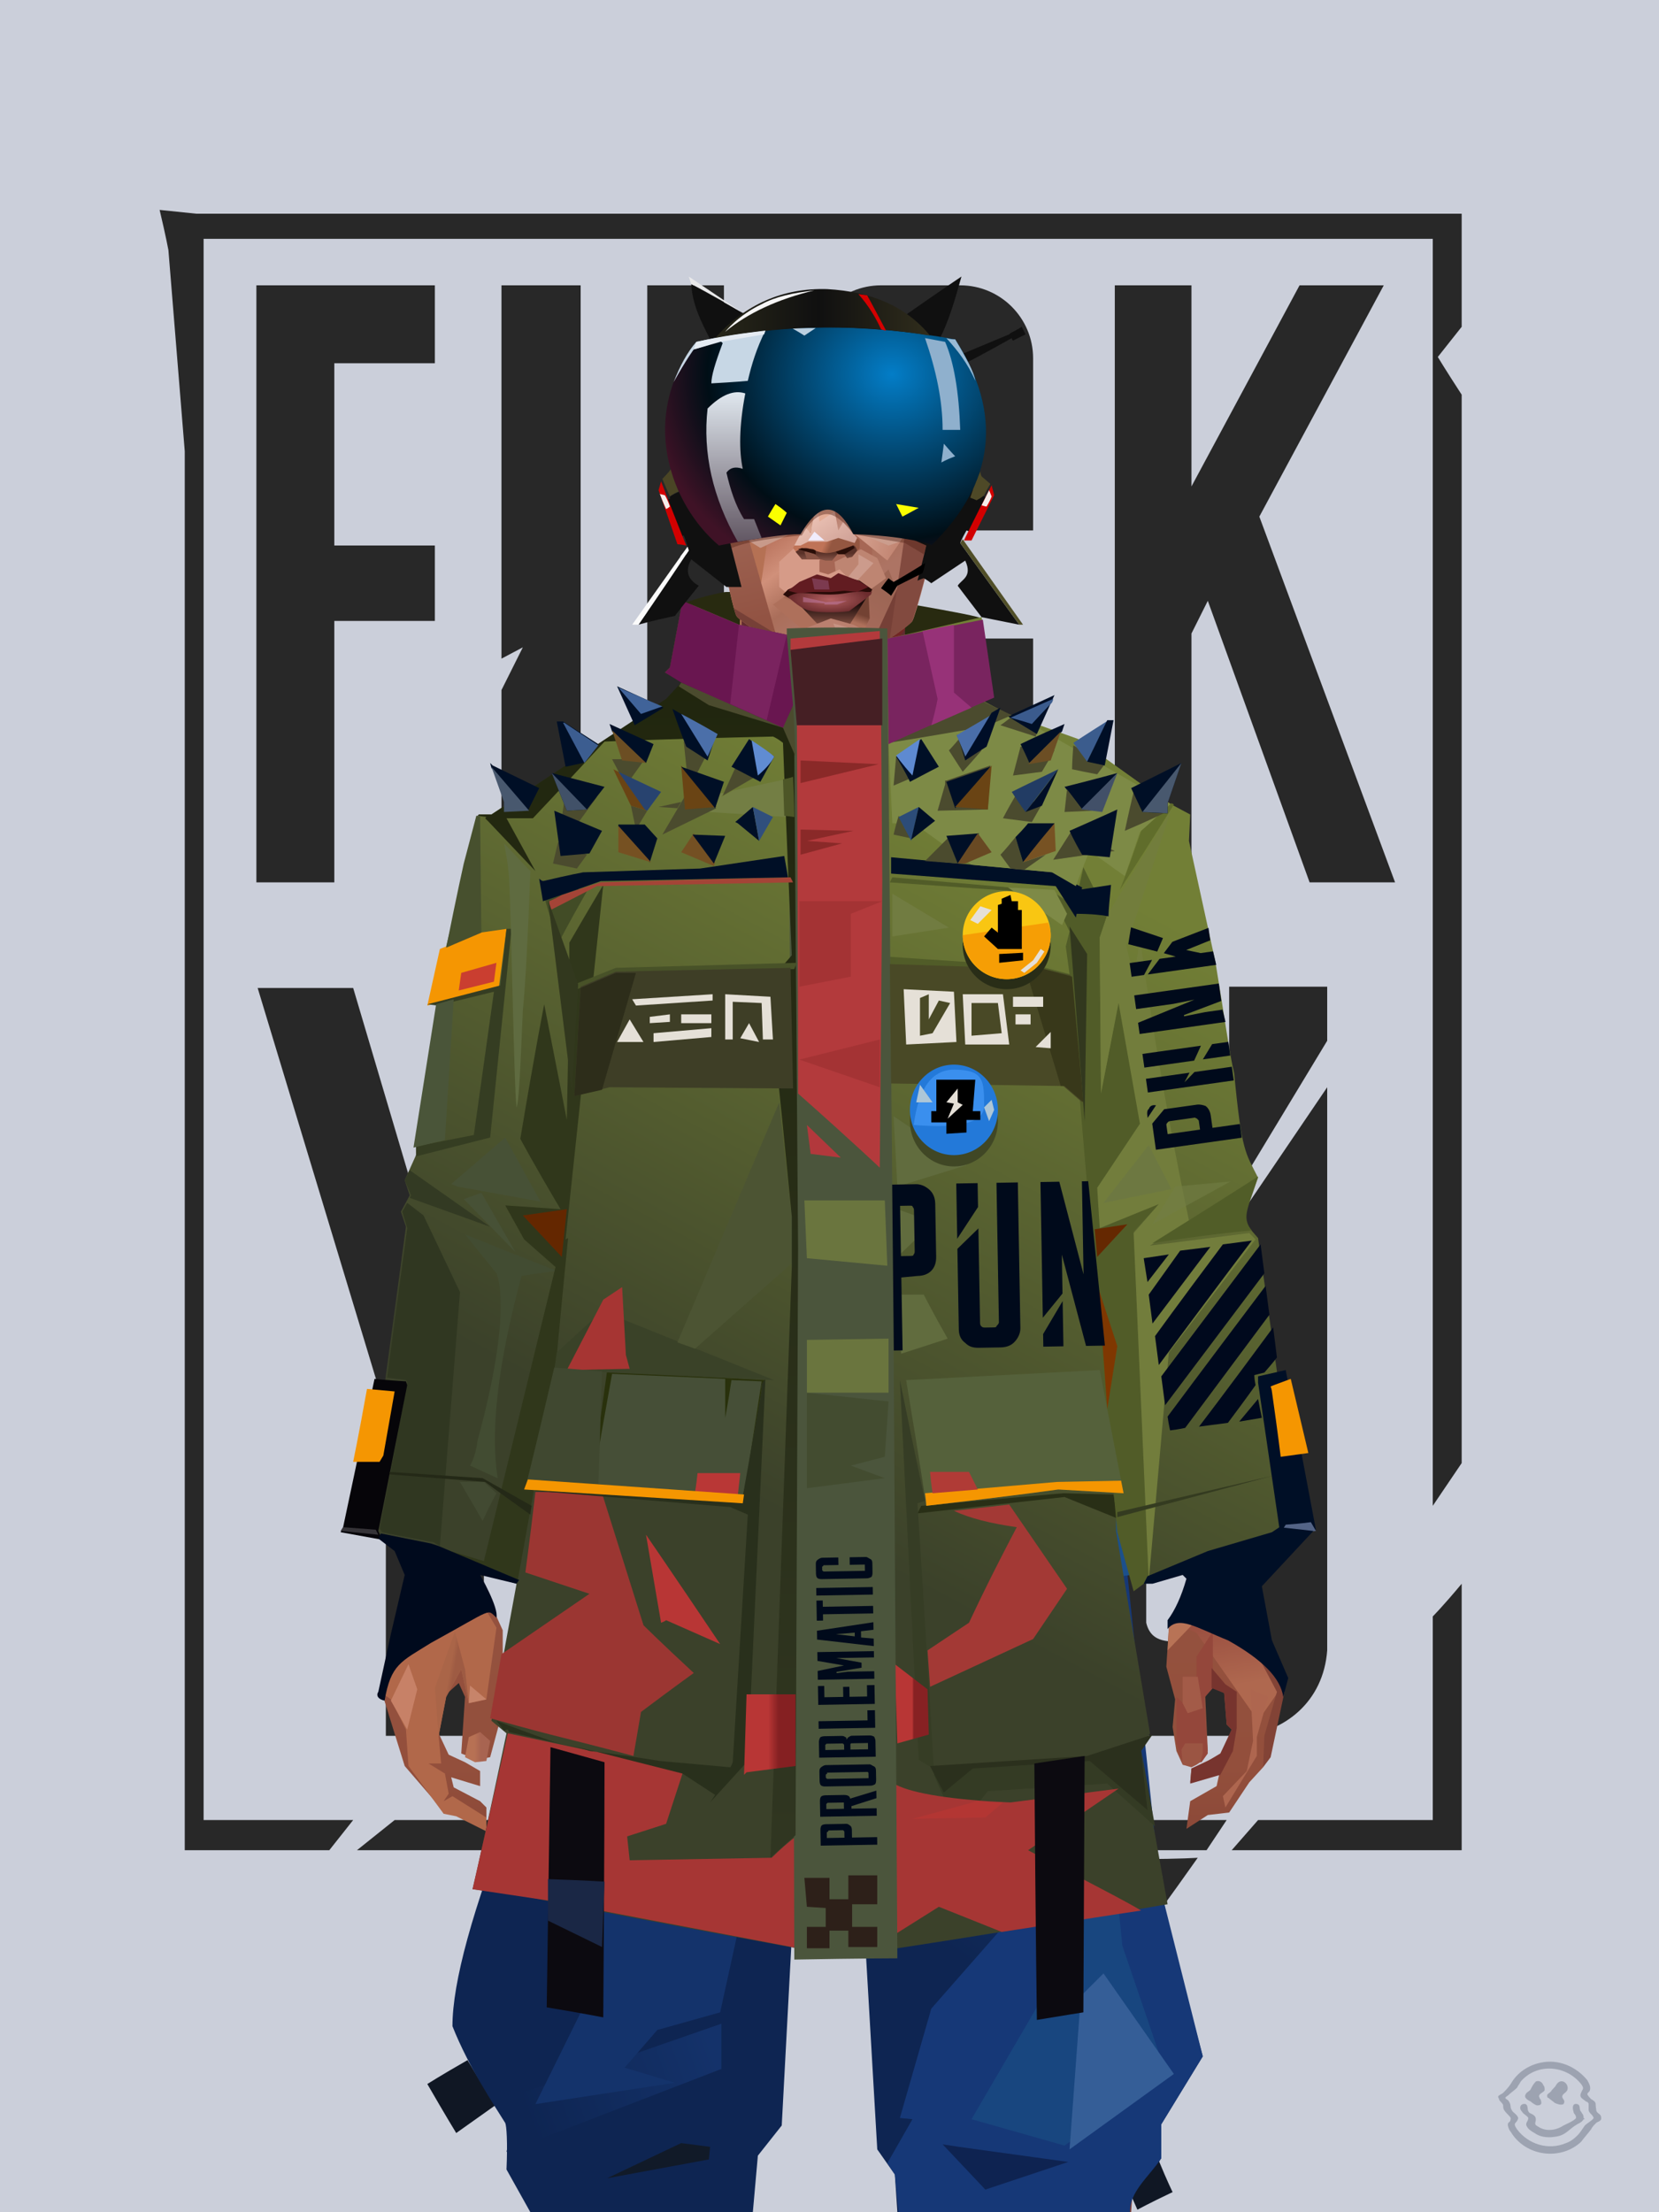 <?xml version="1.0" encoding="UTF-8"?><svg width="1320px" height="1760px" viewBox="0 0 1320 1760" version="1.1" xmlns="http://www.w3.org/2000/svg" xmlns:xlink="http://www.w3.org/1999/xlink"><defs></defs><g stroke="none" stroke-width="1" fill="none" id="id-31038" fill-rule="evenodd"><g id="id-31039"><rect fill="#CBCFDA" width="1320" height="1760" x="0" y="0" id="id-31040"></rect><g transform=" translate(126,166)" fill="#282828" id="id-31041"><path d=" M 336,462 C 336,470 342,476 350,476 L 350,476 L 375,476 C 382,476 389,470 389,462 L 389,462 L 389,61 L 450,61 L 450,234 L 415,277 L 450,264 L 450,478 C 450,510 424,536 392,536 L 331,536 C 299,536 273,510 273,478 L 273,383 L 290,349 L 273,358 L 273,61 L 336,61 Z" id="id-31042"></path><path d=" M 1,1 C 6,22 8,33 8,33 L 21,193 L 21,1306 C 98,1306 136,1306 136,1306 L 155,1282 L 36,1282 L 36,24 L 1014,24 L 1014,1032 L 1037,998 C 1037,431 1037,148 1037,148 C 1024,128 1018,118 1018,118 L 1037,94 L 1037,4 L 30,4 C 11,2 1,1 1,1 Z" id="id-31043"></path><path d=" M 158,1306 L 188,1282 L 850,1282 L 834,1306 C 383,1306 158,1306 158,1306 Z" id="id-31044"></path><path d=" M 784,1313 C 813,1313 827,1312 827,1312 C 803,1346 791,1362 791,1362 L 799,1327 C 789,1318 784,1313 784,1313 Z" id="id-31045"></path><path d=" M 875,1282 C 861,1298 854,1306 854,1306 C 976,1306 1037,1306 1037,1306 C 1037,1165 1037,1094 1037,1094 C 1022,1112 1014,1120 1014,1120 L 1014,1282 C 921,1282 875,1282 875,1282 Z" id="id-31046"></path><path d=" M 708,1079 C 730,1049 740,1034 740,1034 L 708,1113 L 708,1150 C 712,1184 740,1213 776,1215 L 862,1215 C 896,1212 927,1188 930,1147 L 930,699 L 852,814 L 852,1124 C 849,1139 838,1140 819,1140 C 805,1140 790,1142 786,1125 L 786,914 L 718,1015 L 786,902 L 786,619 L 708,619 C 708,926 708,1079 708,1079 Z" id="id-31047"></path><path d=" M 544,619 L 523,658 L 580,624 C 606,635 624,660 624,690 L 624,1144 C 624,1183 592,1215 553,1215 L 470,1215 C 431,1215 399,1183 399,1144 L 399,690 C 399,651 431,619 470,619 L 544,619 L 544,619 Z M 529,694 L 494,694 C 485,694 477,702 477,711 L 477,711 L 477,1123 C 477,1132 485,1140 494,1140 L 494,1140 L 529,1140 C 538,1140 546,1132 546,1123 L 546,1123 L 546,711 C 546,702 538,694 529,694 L 529,694 Z" id="id-31042"></path><polygon points="220 61 78 61 78 536 140 536 140 328 220 328 220 268 140 268 140 123 220 123" id="id-31049"></polygon><polygon points="761 61 822 61 822 221 908 61 975 61 876 245 984 536 916 536 835 312 822 338 822 536 761 536" id="id-31050"></polygon><path d=" M 286,619 L 362,619 L 259,957 L 259,1215 L 181,1215 C 181,1043 181,957 181,957 L 79,620 C 129,620 155,620 155,620 L 222,846 L 286,619 Z" id="id-31051"></path><path d=" M 696,342 L 696,478 C 696,510 670,536 638,536 L 575,536 C 543,536 517,510 517,478 L 517,119 C 517,87 543,61 575,61 L 638,61 C 670,61 696,87 696,119 L 696,256 L 636,256 L 636,136 C 636,128 629,121 621,121 L 595,121 C 586,121 580,128 580,136 L 580,461 C 580,469 586,476 595,476 L 621,476 C 629,476 636,469 636,461 L 636,342" id="id-31043"></path><polygon points="852 619 930 619 930 662 852 791" id="id-31053"></polygon></g></g></g><defs></defs><path d=" M 577,471 C 642,470 676,470 677,472 C 677,473 784,490 780,492 C 775,496 726,548 659,548 C 643,548 605,525 545,480 C 548,478 565,473 577,471 Z" fill="#282A10" id="id-110185"></path><defs><linearGradient x1="50%" y1="6%" x2="50%" y2="100%" id="id-110524"><stop stop-color="#B37355" offset="0%"></stop><stop stop-color="#C58B67" offset="8%"></stop><stop stop-color="#A5684C" offset="20%"></stop><stop stop-color="#975844" offset="34%"></stop><stop stop-color="#934F3C" offset="71%"></stop><stop stop-color="#602521" offset="100%"></stop></linearGradient><linearGradient x1="50%" y1="-10%" x2="50%" y2="84%" id="id-110525"><stop stop-color="#A86549" offset="0%"></stop><stop stop-color="#C1845E" offset="49%"></stop><stop stop-color="#AB6A54" offset="100%"></stop></linearGradient><linearGradient x1="57%" y1="50%" x2="47%" y2="56%" id="id-110526"><stop stop-color="#7A3A33" offset="0%"></stop><stop stop-color="#783731" offset="100%"></stop></linearGradient><linearGradient x1="45%" y1="35%" x2="55%" y2="47%" id="id-110527"><stop stop-color="#A66552" offset="0%"></stop><stop stop-color="#824237" offset="100%"></stop></linearGradient><linearGradient x1="54%" y1="31%" x2="47%" y2="81%" id="id-110528"><stop stop-color="#A5684E" offset="0%"></stop><stop stop-color="#A7644C" offset="20%"></stop><stop stop-color="#8A4938" offset="71%"></stop><stop stop-color="#854739" offset="81%"></stop><stop stop-color="#824036" offset="100%"></stop></linearGradient><linearGradient x1="43%" y1="38%" x2="54%" y2="44%" id="id-110529"><stop stop-color="#AA6548" offset="0%"></stop><stop stop-color="#9E5B43" offset="100%"></stop></linearGradient><linearGradient x1="46%" y1="8%" x2="58%" y2="82%" id="id-110530"><stop stop-color="#C9906F" offset="0%"></stop><stop stop-color="#A45848" offset="100%"></stop></linearGradient><linearGradient x1="50%" y1="41%" x2="49%" y2="65%" id="id-110531"><stop stop-color="#622B30" offset="0%"></stop><stop stop-color="#A8594B" offset="27%"></stop><stop stop-color="#AB6F54" offset="100%"></stop></linearGradient><linearGradient x1="63%" y1="4%" x2="25%" y2="77%" id="id-110532"><stop stop-color="#D2A185" offset="0%"></stop><stop stop-color="#D5A88F" offset="55%"></stop><stop stop-color="#B97A5D" offset="100%"></stop></linearGradient><linearGradient x1="50%" y1="23%" x2="41%" y2="77%" id="id-110533"><stop stop-color="#7F3531" offset="0%"></stop><stop stop-color="#9D4D4C" offset="100%"></stop></linearGradient><linearGradient x1="47%" y1="22%" x2="55%" y2="89%" id="id-110534"><stop stop-color="#B57159" offset="0%"></stop><stop stop-color="#BC8971" offset="100%"></stop></linearGradient><linearGradient x1="86%" y1="87%" x2="11%" y2="66%" id="id-110535"><stop stop-color="#9E5C4A" offset="0%"></stop><stop stop-color="#8C4E40" offset="100%"></stop></linearGradient><linearGradient x1="71%" y1="11%" x2="50%" y2="100%" id="id-110536"><stop stop-color="#B27255" offset="0%"></stop><stop stop-color="#A5684C" offset="100%" stop-opacity="0"></stop></linearGradient><linearGradient x1="66%" y1="46%" x2="56%" y2="43%" id="id-110537"><stop stop-color="#8E5040" offset="0%"></stop><stop stop-color="#7D403A" offset="100%"></stop></linearGradient><linearGradient x1="100%" y1="41%" x2="50%" y2="63%" id="id-110538"><stop stop-color="#712725" offset="0%"></stop><stop stop-color="#732825" offset="100%"></stop></linearGradient><linearGradient x1="69%" y1="20%" x2="50%" y2="100%" id="id-110539"><stop stop-color="#925342" offset="0%"></stop><stop stop-color="#9D5A48" offset="100%"></stop></linearGradient><linearGradient x1="36%" y1="20%" x2="57%" y2="81%" id="id-110540"><stop stop-color="#B07254" offset="0%"></stop><stop stop-color="#B37355" offset="100%"></stop></linearGradient><linearGradient x1="26%" y1="83%" x2="92%" y2="50%" id="id-110541"><stop stop-color="#C48864" offset="0%" stop-opacity="0"></stop><stop stop-color="#C38B6B" offset="99%"></stop></linearGradient><linearGradient x1="17%" y1="56%" x2="85%" y2="45%" id="id-110542"><stop stop-color="#D0A183" offset="0%" stop-opacity="0"></stop><stop stop-color="#D0A183" offset="51%"></stop><stop stop-color="#C68E6E" offset="100%"></stop></linearGradient><linearGradient x1="17%" y1="24%" x2="74%" y2="87%" id="id-110543"><stop stop-color="#C78E6C" offset="0%"></stop><stop stop-color="#B87755" offset="100%"></stop></linearGradient><linearGradient x1="26%" y1="42%" x2="80%" y2="75%" id="id-110544"><stop stop-color="#D9B09C" offset="0%"></stop><stop stop-color="#D5A88F" offset="100%" stop-opacity="0"></stop></linearGradient><linearGradient x1="29%" y1="56%" x2="77%" y2="50%" id="id-110545"><stop stop-color="#CDA484" offset="0%"></stop><stop stop-color="#CB9D7C" offset="100%" stop-opacity="0"></stop></linearGradient><linearGradient x1="74%" y1="24%" x2="34%" y2="74%" id="id-110546"><stop stop-color="#C38260" offset="0%"></stop><stop stop-color="#C58865" offset="100%"></stop></linearGradient><linearGradient x1="66%" y1="100%" x2="40%" y2="0%" id="id-110547"><stop stop-color="#BC7A58" offset="0%"></stop><stop stop-color="#D7AA98" offset="46%"></stop><stop stop-color="#C28360" offset="100%"></stop></linearGradient><linearGradient x1="52%" y1="13%" x2="59%" y2="75%" id="id-110548"><stop stop-color="#92463B" offset="0%"></stop><stop stop-color="#AF684F" offset="100%"></stop></linearGradient><linearGradient x1="28%" y1="76%" x2="73%" y2="20%" id="id-110549"><stop stop-color="#B87356" offset="0%"></stop><stop stop-color="#91453A" offset="67%"></stop><stop stop-color="#A15745" offset="100%"></stop></linearGradient><linearGradient x1="50%" y1="0%" x2="50%" y2="100%" id="id-110550"><stop stop-color="#9A5242" offset="0%"></stop><stop stop-color="#6C2B27" offset="100%"></stop></linearGradient><linearGradient x1="66%" y1="59%" x2="24%" y2="66%" id="id-110551"><stop stop-color="#A36149" offset="0%"></stop><stop stop-color="#C07F5D" offset="100%"></stop></linearGradient><linearGradient x1="41%" y1="11%" x2="55%" y2="61%" id="id-110552"><stop stop-color="#CD9781" offset="0%"></stop><stop stop-color="#B4705C" offset="100%"></stop></linearGradient><linearGradient x1="19%" y1="58%" x2="66%" y2="43%" id="id-110553"><stop stop-color="#D3A389" offset="0%"></stop><stop stop-color="#C38761" offset="100%"></stop></linearGradient><linearGradient x1="73%" y1="50%" x2="30%" y2="53%" id="id-110554"><stop stop-color="#9B5F42" offset="0%"></stop><stop stop-color="#B67B61" offset="100%"></stop></linearGradient><linearGradient x1="31%" y1="0%" x2="50%" y2="100%" id="id-110555"><stop stop-color="#D5A897" offset="0%"></stop><stop stop-color="#D1A08E" offset="100%"></stop></linearGradient><linearGradient x1="29%" y1="43%" x2="65%" y2="100%" id="id-110556"><stop stop-color="#D29D85" offset="0%"></stop><stop stop-color="#C18265" offset="100%"></stop></linearGradient><linearGradient x1="13%" y1="78%" x2="84%" y2="50%" id="id-110557"><stop stop-color="#B77456" offset="0%"></stop><stop stop-color="#AA6244" offset="100%"></stop></linearGradient><linearGradient x1="50%" y1="0%" x2="36%" y2="100%" id="id-110558"><stop stop-color="#D1A187" offset="0%"></stop><stop stop-color="#CC957E" offset="100%"></stop></linearGradient><linearGradient x1="50%" y1="28%" x2="64%" y2="55%" id="id-110559"><stop stop-color="#CF9D80" offset="0%"></stop><stop stop-color="#C38869" offset="100%"></stop></linearGradient><linearGradient x1="40%" y1="55%" x2="62%" y2="71%" id="id-110560"><stop stop-color="#B47251" offset="0%"></stop><stop stop-color="#BA7B58" offset="100%"></stop></linearGradient><linearGradient x1="9%" y1="37%" x2="88%" y2="55%" id="id-110561"><stop stop-color="#9D5D46" offset="0%"></stop><stop stop-color="#86473B" offset="100%"></stop></linearGradient><linearGradient x1="62%" y1="19%" x2="50%" y2="100%" id="id-110562"><stop stop-color="#B06A4D" offset="0%"></stop><stop stop-color="#8E483A" offset="100%"></stop></linearGradient><linearGradient x1="45%" y1="18%" x2="51%" y2="67%" id="id-110563"><stop stop-color="#D29F88" offset="0%"></stop><stop stop-color="#BE7F5D" offset="100%"></stop></linearGradient><linearGradient x1="50%" y1="43%" x2="50%" y2="100%" id="id-110564"><stop stop-color="#CA9076" offset="0%"></stop><stop stop-color="#AB6344" offset="100%"></stop></linearGradient><linearGradient x1="45%" y1="50%" x2="58%" y2="50%" id="id-110565"><stop stop-color="#9D5D49" offset="0%"></stop><stop stop-color="#BE836D" offset="100%"></stop></linearGradient><linearGradient x1="33%" y1="74%" x2="77%" y2="42%" id="id-110566"><stop stop-color="#A8644F" offset="0%"></stop><stop stop-color="#B6765A" offset="100%"></stop></linearGradient><linearGradient x1="63%" y1="59%" x2="38%" y2="59%" id="id-110567"><stop stop-color="#A86451" offset="0%"></stop><stop stop-color="#B77154" offset="100%"></stop></linearGradient><linearGradient x1="50%" y1="0%" x2="50%" y2="100%" id="id-110568"><stop stop-color="#BD907D" offset="0%"></stop><stop stop-color="#9E5744" offset="100%"></stop></linearGradient><linearGradient x1="47%" y1="47%" x2="53%" y2="50%" id="id-110569"><stop stop-color="#C19B86" offset="0%"></stop><stop stop-color="#9E5744" offset="100%"></stop></linearGradient><linearGradient x1="50%" y1="0%" x2="50%" y2="100%" id="id-110570"><stop stop-color="#AC6553" offset="0%"></stop><stop stop-color="#9E5644" offset="100%"></stop></linearGradient><linearGradient x1="50%" y1="0%" x2="50%" y2="100%" id="id-110571"><stop stop-color="#B28775" offset="0%"></stop><stop stop-color="#B68776" offset="100%"></stop></linearGradient><linearGradient x1="0%" y1="55%" x2="100%" y2="55%" id="id-110572"><stop stop-color="#A2675E" offset="0%"></stop><stop stop-color="#8F4F4C" offset="100%"></stop></linearGradient><linearGradient x1="50%" y1="0%" x2="50%" y2="100%" id="id-110573"><stop stop-color="#AF8873" offset="0%"></stop><stop stop-color="#93493E" offset="100%"></stop></linearGradient><linearGradient x1="49%" y1="20%" x2="52%" y2="96%" id="id-110574"><stop stop-color="#9B5650" offset="0%"></stop><stop stop-color="#984D3F" offset="100%"></stop></linearGradient><linearGradient x1="50%" y1="0%" x2="50%" y2="100%" id="id-110575"><stop stop-color="#5A1D24" offset="0%"></stop><stop stop-color="#72332B" offset="100%"></stop></linearGradient><linearGradient x1="33%" y1="47%" x2="59%" y2="56%" id="id-110576"><stop stop-color="#8E4D39" offset="0%"></stop><stop stop-color="#7C3A31" offset="100%"></stop></linearGradient></defs><g transform=" translate(304,473)" id="id-110577"><polygon points="174 662 139 824 137 906 146 1082 171 1154 176 1211 174 1230 175 1284 287 1284 284 1265 308 1195 306 1124 345 952 343 912 353 879 362 881 371 877 383 904 391 970 434 1079 457 1202 475 1252 475 1284 596 1284 600 1225 591 1146 609 1103 612 997 596 842 545 671 539 640 528 606 531 569 509 498 522 403 539 360 539 348 563 464 576 498 585 574 637 704 646 760 646 778 626 822 624 853 631 879 629 901 632 920 637 931 647 931 657 920 655 877 659 867 670 874 672 899 676 903 667 923 644 934 643 945 666 939 664 948 643 960 640 982 657 971 674 969 690 945 701 933 704 926 707 923 713 892 718 871 704 832 696 786 703 768 693 725 693 521 652 425 629 282 626 203 612 175 567 156 548 141 530 139 479 114 422 73 416 42 415 1 285 0 284 73 279 83 242 114 196 137 171 139 155 156 108 175 91 228 91 287 68 431 30 516 23 602 28 725 16 764 21 782 0 874 18 932 49 968 59 970 83 982 83 965 78 960 57 949 55 941 78 948 78 936 66 929 53 923 45 906 51 875 61 866 66 877 63 922 75 927 86 925 93 899 90 877 96 856 96 824 75 778 77 738 108 637 139 562 142 495 159 458 180 358 199 403 203 461 211 504 188 564 191 608" fill="url(#id-110524)" id="id-110578"></polygon><polygon points="91 287 68 431 30 516 23 602 72 688 117 614 98 452 109 469 123 336 102 372 109 294 88 309 109 285" fill="url(#id-110525)" id="id-110578"></polygon><polygon points="383 906 391 972 434 1081 457 1204 475 1254 475 1287 596 1287 600 1226 591 1148 609 1105 612 999 602 904 584 908 584 846 535 683 456 705 382 878" fill="url(#id-110526)" id="id-110578"></polygon><polygon points="137 907 146 1083 171 1156 176 1212 174 1232 175 1286 175 1287 287 1287 284 1266 308 1197 306 1126 345 954 343 923 293 814 263 724 247 711" fill="url(#id-110527)" id="id-110578"></polygon><polygon points="545 673 539 641 528 608 531 571 509 500 522 405 539 361 539 350 563 465 576 500 601 540 660 491 688 529 652 427 629 283 626 205 612 177 568 157 548 142 530 141 479 116 422 75 416 44 415 3 360 3 360 715 462 724" fill="url(#id-110528)" id="id-110578"></polygon><polygon points="83 984 59 972 49 970 21 932 19 903 7 879 0 874 11 824 38 786 38 814 56 786 78 800 91 822 83 879 69 882 63 855 51 877 45 908 47 930 37 930 50 938 53 954 49 960 56 956 83 973" fill="#B1684A" id="id-110583"></polygon><polygon points="66 855 69 882 63 855 51 877 45 908 42 870 58 825" fill="url(#id-110529)" id="id-110583"></polygon><polygon points="83 879 69 882 70 868" fill="#C7846A" id="id-110583"></polygon><polygon points="481 376 513 349 558 291 522 368" fill="#885F60" id="id-110586"></polygon><polygon points="313 697 260 560 246 448 259 424 355 408 361 366 317 404 285 409 267 378 313 343 394 351 431 378 420 404 368 399 371 404 449 421 466 441 449 510 466 547 406 697 358 717" fill="url(#id-110530)" id="id-110587"></polygon><polygon points="410 90 430 82 423 76 416 45 416 7 286 9 286 48 283 76 278 86 244 114 195 139 366 139 390 70 410 26" fill="url(#id-110531)" id="id-110588"></polygon><polygon points="182 180 133 231 97 289 97 231 113 182 165 159" fill="url(#id-110532)" id="id-110589"></polygon><polygon points="346 107 384 55 409 31 414 23 299 31" fill="url(#id-110533)" id="id-110590"></polygon><polygon points="287 93 295 32 323 129" fill="url(#id-110534)" id="id-110591"></polygon><polygon points="336 139 314 151 270 146 224 139" fill="#E2B4A4" id="id-110592"></polygon><polygon points="410 84 409 136 461 129" fill="url(#id-110535)" id="id-110593"></polygon><polygon points="173 246 167 286 191 351 263 386 328 330 359 330 359 152 348 139 336 139 309 152" fill="url(#id-110536)" id="id-110594"></polygon><polygon points="464 159 516 190 500 159" fill="url(#id-110537)" id="id-110595"></polygon><polygon points="302 31 346 72 382 62 409 37 416 28 416 13" fill="url(#id-110538)" id="id-110596"></polygon><polygon points="263 151 191 202 219 151" fill="#B17054" id="id-110597"></polygon><polygon points="154 206 170 170 122 188" fill="#DEB7A9" id="id-110598"></polygon><polygon points="358 285 344 299 323 318 305 354 358 345 354 305" fill="url(#id-110539)" id="id-110599"></polygon><polygon points="260 361 265 387 203 371 191 347" fill="#94523B" id="id-110600"></polygon><polygon points="198 362 181 359 167 284" fill="#5E2227" id="id-110601"></polygon><polygon points="477 341 477 335 488 326 496 325 509 338 496 348 485 354" fill="#5D2221" id="id-110602"></polygon><polygon points="314 151 342 220 317 293 237 351 209 318 172 251 185 205 270 146" fill="url(#id-110540)" id="id-110603"></polygon><polygon points="314 151 330 238 209 318 172 251 185 205 270 146" fill="url(#id-110541)" id="id-110603"></polygon><polygon points="314 151 350 205 220 227 185 205 270 146" fill="url(#id-110542)" opacity="0.369" id="id-110603"></polygon><polygon points="211 335 223 322 242 327 244 332 235 353 213 349" fill="#642B26" id="id-110606"></polygon><polygon points="224 339 226 342 226 345 222 349 235 350 242 333 230 338 227 335" fill="#70434F" id="id-110607"></polygon><polygon points="488 343 491 347 486 351 479 338 489 327 495 327 493 336" fill="#6F373C" id="id-110608"></polygon><polygon points="485 339 488 343 493 337" fill="#92523E" id="id-110609"></polygon><polygon points="359 162 359 291 406 325 455 347 529 267 463 182 415 166" fill="url(#id-110543)" id="id-110610"></polygon><polygon points="359 178 359 281 391 302 391 249 489 270 461 189 415 166" fill="url(#id-110544)" id="id-110610"></polygon><polygon points="359 178 359 219 472 220 461 189 415 166 371 163" fill="url(#id-110545)" id="id-110610"></polygon><polygon points="358 178 372 168 440 156 413 137 378 158 411 80 396 60 358 146" fill="url(#id-110546)" id="id-110613"></polygon><polygon points="346 140 358 152 372 129 400 48 369 86 364 130" fill="#D3A08C" id="id-110614"></polygon><polygon points="591 281 601 226 559 159 514 159 523 138 499 156 571 263" fill="url(#id-110547)" id="id-110615"></polygon><polygon points="609 298 626 332 629 285 627 227 614 207 617 251" fill="#8581A0" id="id-110616"></polygon><polygon points="554 159 567 157 612 177 614 192 579 175 603 207 601 226" fill="#B67758" id="id-110617"></polygon><polygon points="641 823 648 826 697 896 713 873 682 781" fill="url(#id-110548)" id="id-110618"></polygon><polygon points="625 840 700 762 688 738 679 784 648 776 626 822" fill="url(#id-110549)" id="id-110618"></polygon><polygon points="648 862 648 845 661 825 661 870 654 878 657 922 652 929 637 929 632 914 632 893 632 877 644 888" fill="#94473B" id="id-110620"></polygon><polygon points="554 375 577 333 607 451 594 508 568 462" fill="#BB7966" id="id-110621"></polygon><polygon points="623 326 643 425 633 431 693 523 652 427 636 326 625 315" fill="#7B779A" id="id-110622"></polygon><polygon points="628 274 638 339 623 314" fill="#6F393C" id="id-110623"></polygon><polygon points="693 523 695 567 685 525 618 416 633 431" fill="#8D4E3B" id="id-110624"></polygon><polygon points="640 463 599 539 601 571 634 655 646 703 650 754 658 640 660 491" fill="#BD7B5A" id="id-110625"></polygon><polygon points="610 531 648 646 652 546 638 479" fill="#CB937C" id="id-110625"></polygon><polygon points="693 748 677 730 677 700 660 491 685 525 691 552 684 727" fill="url(#id-110550)" id="id-110627"></polygon><polygon points="691 746 703 768 693 727 695 567 691 551 683 727" fill="#7E97BD" id="id-110628"></polygon><polygon points="260 559 310 683 355 716 263 713 238 685 195 582" fill="url(#id-110551)" id="id-110629"></polygon><polygon points="637 931 636 919 639 914 653 914 653 922 651 929 648 931 644 933" fill="#9B5543" id="id-110630"></polygon><polygon points="637 861 637 882 641 890 653 886 649 861" fill="#A35B48" id="id-110631"></polygon><polygon points="691 871 693 912 688 936 669 956 671 965 696 924 696 909 705 877" fill="#AE664F" id="id-110632"></polygon><polygon points="703 768 684 788 693 837 712 873 702 908 701 933 707 925 718 873 704 834 697 788" fill="#824336" id="id-110633"></polygon><polygon points="667 939 643 946 644 934 657 928 667 922 676 903 672 899 670 874 660 870 660 854 671 867 680 873 680 902 677 920" fill="#77342E" id="id-110634"></polygon><polygon points="361 510 359 634 426 561 420 535" fill="url(#id-110552)" opacity="0.626" id="id-110635"></polygon><polygon points="319 403 289 399 268 380 313 343 361 348 362 372" fill="url(#id-110553)" id="id-110636"></polygon><polygon points="171 141 168 151 180 151 204 139 196 138" fill="url(#id-110554)" id="id-110637"></polygon><polygon points="359 308 362 360 382 334" fill="#BB7863" opacity="0.625" id="id-110638"></polygon><polygon points="360 546 360 584 387 551 374 540" fill="url(#id-110555)" opacity="0.626" id="id-110639"></polygon><polygon points="346 542 360 547 373 540 360 534" fill="#763735" id="id-110640"></polygon><polygon points="325 545 277 503 259 561 308 579" fill="url(#id-110556)" opacity="0.758" id="id-110641"></polygon><polygon points="389 499 460 467 449 510 404 520" fill="url(#id-110557)" id="id-110642"></polygon><polygon points="364 491 361 403 420 428" fill="url(#id-110558)" opacity="0.758" id="id-110643"></polygon><polygon points="262 446 333 446 323 469 279 492" fill="url(#id-110559)" opacity="0.758" id="id-110644"></polygon><polygon points="259 425 279 496 259 561 236 528 213 443 227 425 243 447" fill="url(#id-110560)" id="id-110645"></polygon><polygon points="412 343 444 374 466 383 499 351 447 354 416 339" fill="url(#id-110561)" id="id-110646"></polygon><polygon points="164 252 163 278 128 284" fill="#85483C" id="id-110647"></polygon><polygon points="58 478 88 441 88 416 69 430 66 456" fill="url(#id-110562)" id="id-110648"></polygon><polygon points="76 684 69 634 61 517 89 474 111 569" fill="url(#id-110563)" id="id-110649"></polygon><polygon points="53 489 47 539 69 635 76 684 53 760 40 781 16 766 28 727 23 604 28 544" fill="url(#id-110564)" id="id-110650"></polygon><polygon points="136 452 127 497 153 460 177 340 170 300" fill="#965744" id="id-110651"></polygon><polygon points="181 359 159 460 143 497 142 514 123 532 109 514 108 490 127 497 153 460 177 340" fill="#8D4E42" id="id-110651"></polygon><polygon points="38 747 28 772 38 788 44 772" fill="#BB775C" id="id-110653"></polygon><polygon points="359 379 342 413 361 444 377 417" fill="url(#id-110565)" id="id-110654"></polygon><polygon points="196 581 260 561 229 519" fill="url(#id-110566)" id="id-110655"></polygon><polygon points="74 929 66 925 69 909 78 905 86 912 83 928" fill="url(#id-110567)" id="id-110656"></polygon><polygon points="20 903 7 880 21 851 28 871" fill="#C78167" id="id-110657"></polygon><polygon points="218 1123 203 1040 191 913 171 1090 182 1169 230 1208 261 1237 270 1213 234 1175 212 1157 272 1191 281 1169" fill="url(#id-110568)" opacity="0.808" id="id-110658"></polygon><polygon points="182 1207 181 1155 213 1106 236 1166 230 1210" fill="#A8614D" id="id-110659"></polygon><polygon points="187 902 211 1137 227 1161 275 1187 299 1137 272 1009 299 918 269 791 211 836" fill="url(#id-110569)" id="id-110660"></polygon><polygon points="288 1079 311 1040 311 942 295 903 264 1019 275 1188 301 1137" fill="url(#id-110570)" id="id-110661"></polygon><polygon points="584 908 604 1008 608 1106 614 998 599 887" fill="#848BB1" id="id-110662"></polygon><polygon points="430 886 488 1140 535 1115 561 925 566 886 536 816 500 786" fill="url(#id-110571)" opacity="0.792" id="id-110663"></polygon><polygon points="581 921 588 1011 584 1112 576 1162 544 1046 566 886" fill="url(#id-110572)" id="id-110664"></polygon><polygon points="561 1247 518 1200 472 1112 494 931 505 931 594 1188 579 1244" fill="url(#id-110573)" id="id-110665"></polygon><polygon points="531 1221 539 1263 536 1269 516 1287 509 1287 500 1263 513 1199 488 1226 462 1170 472 1101 427 1010 398 877 469 771 518 739 536 818 500 787 433 890 477 1078 534 1212" fill="url(#id-110574)" id="id-110666"></polygon><polygon points="321 1058 284 852 258 721 266 733 371 879 362 883 354 881 343 914 345 954" fill="#995346" id="id-110667"></polygon><polygon points="429 1068 424 875 536 705 454 704 380 865 384 906 391 972" fill="#9E5752" opacity="0.394" id="id-110668"></polygon><polygon points="175 1262 194 1287 206 1287 225 1226 213 1249 175 1221 174 1232" fill="#743428" id="id-110669"></polygon><polygon points="528 1227 554 1234 569 1169 549 1168" fill="#AC7064" id="id-110670"></polygon><polygon points="546 678 545 672 539 641 528 608 531 571 509 500 522 405 539 361 539 350 547 389 542 330 558 289 517 369 528 369 517 411 499 442 509 465 488 531 507 525 522 585 449 724" fill="url(#id-110575)" id="id-110578"></polygon><polygon points="402 722 490 609 522 585 449 723" fill="#94493C" id="id-110672"></polygon><polygon points="174 664 139 826 137 907 139 937 238 690 352 886 354 881 362 883 371 879 383 906 471 773 548 712 596 844 545 673 539 641 478 697 449 723 278 705 232 657 188 566 191 610" fill="url(#id-110576)" id="id-110578"></polygon><polygon points="189 616 211 620 190 586 190 609" fill="#813F3A" id="id-110674"></polygon><polygon points="139 836 225 709 167 697 139 826" fill="#753E2A" id="id-110675"></polygon><polygon points="518 734 596 843 547 678" fill="#622B30" id="id-110676"></polygon><polygon points="415 778 447 726 314 744 329 762" fill="#A6564C" opacity="0.520" id="id-110578"></polygon><polygon points="411 685 463 666 456 573" fill="#7A3B33" id="id-110678"></polygon></g><defs><linearGradient x1="53%" y1="5%" x2="47%" y2="91%" id="id-111278"><stop stop-color="#932126" offset="0%"></stop><stop stop-color="#873F39" offset="82%"></stop><stop stop-color="#9E5E4F" offset="100%"></stop></linearGradient><linearGradient x1="62%" y1="61%" x2="50%" y2="36%" id="id-111279"><stop stop-color="#BA6E61" offset="0%"></stop><stop stop-color="#4D1217" offset="100%"></stop></linearGradient><linearGradient x1="50%" y1="13%" x2="57%" y2="81%" id="id-111280"><stop stop-color="#885154" offset="0%"></stop><stop stop-color="#9E5E4F" offset="52%"></stop><stop stop-color="#D79898" offset="100%"></stop></linearGradient><linearGradient x1="50%" y1="0%" x2="54%" y2="88%" id="id-111281"><stop stop-color="#8B2F27" offset="0%"></stop><stop stop-color="#803A2B" offset="100%"></stop></linearGradient><linearGradient x1="36%" y1="75%" x2="36%" y2="18%" id="id-111282"><stop stop-color="#6F3938" offset="0%"></stop><stop stop-color="#590F13" offset="100%"></stop></linearGradient><linearGradient x1="33%" y1="21%" x2="62%" y2="79%" id="id-111283"><stop stop-color="#A56757" offset="0%"></stop><stop stop-color="#B57363" offset="10%"></stop><stop stop-color="#B9735D" offset="53%"></stop><stop stop-color="#D0907A" offset="70%"></stop><stop stop-color="#AA6E5A" offset="88%"></stop><stop stop-color="#AD7464" offset="100%"></stop></linearGradient><linearGradient x1="28%" y1="56%" x2="79%" y2="54%" id="id-111284"><stop stop-color="#C89A8A" offset="0%"></stop><stop stop-color="#E0AD98" offset="16%"></stop><stop stop-color="#C08C7D" offset="100%"></stop></linearGradient><linearGradient x1="68%" y1="59%" x2="18%" y2="46%" id="id-111285"><stop stop-color="#B78372" offset="0%"></stop><stop stop-color="#B4786A" offset="100%"></stop></linearGradient><linearGradient x1="26%" y1="17%" x2="91%" y2="50%" id="id-111286"><stop stop-color="#945344" offset="0%"></stop><stop stop-color="#B3715E" offset="16%"></stop><stop stop-color="#CB8C74" offset="51%"></stop><stop stop-color="#935A4F" offset="100%"></stop></linearGradient><linearGradient x1="45%" y1="16%" x2="52%" y2="84%" id="id-111287"><stop stop-color="#9F6554" offset="0%"></stop><stop stop-color="#925343" offset="100%"></stop></linearGradient><linearGradient x1="91%" y1="32%" x2="50%" y2="77%" id="id-111288"><stop stop-color="#9D6655" offset="0%"></stop><stop stop-color="#A96C5D" offset="100%"></stop></linearGradient><linearGradient x1="72%" y1="40%" x2="61%" y2="55%" id="id-111289"><stop stop-color="#734233" offset="0%"></stop><stop stop-color="#AE705B" offset="100%"></stop></linearGradient><linearGradient x1="50%" y1="33%" x2="50%" y2="100%" id="id-111290"><stop stop-color="#1E0D0C" offset="0%"></stop><stop stop-color="#7F4D40" offset="100%"></stop></linearGradient><linearGradient x1="34%" y1="50%" x2="87%" y2="60%" id="id-111291"><stop stop-color="#D09A88" offset="0%"></stop><stop stop-color="#C38774" offset="100%"></stop></linearGradient><linearGradient x1="14%" y1="54%" x2="60%" y2="65%" id="id-111292"><stop stop-color="#945B4B" offset="0%"></stop><stop stop-color="#894336" offset="50%"></stop><stop stop-color="#824937" offset="100%"></stop></linearGradient><linearGradient x1="50%" y1="0%" x2="50%" y2="100%" id="id-111293"><stop stop-color="#CE9386" offset="0%"></stop><stop stop-color="#C99387" offset="100%"></stop></linearGradient><linearGradient x1="50%" y1="9%" x2="44%" y2="54%" id="id-111294"><stop stop-color="#C58372" offset="0%"></stop><stop stop-color="#D2977F" offset="100%"></stop></linearGradient><linearGradient x1="61%" y1="87%" x2="61%" y2="8%" id="id-111295"><stop stop-color="#DEAC9D" offset="0%" stop-opacity="0"></stop><stop stop-color="#D69C96" offset="100%"></stop></linearGradient><radialGradient cx="50%" cy="39%" r="61%" id="id-111296" fx="50%" fy="39%" gradientTransform=" translate(0.500,0.392) scale(0.254,1) rotate(90) scale(1,3) translate(-0.500,-0.392)"><stop stop-color="#B36061" offset="0%"></stop><stop stop-color="#6C2C2E" offset="100%"></stop></radialGradient><linearGradient x1="67%" y1="12%" x2="50%" y2="100%" id="id-111297"><stop stop-color="#8D5644" offset="0%"></stop><stop stop-color="#E0AD98" offset="100%"></stop></linearGradient><linearGradient x1="45%" y1="50%" x2="56%" y2="52%" id="id-111298"><stop stop-color="#BF7357" offset="0%"></stop><stop stop-color="#945741" offset="100%"></stop></linearGradient><linearGradient x1="18%" y1="22%" x2="62%" y2="71%" id="id-111299"><stop stop-color="#A5624F" offset="0%"></stop><stop stop-color="#C59181" offset="100%"></stop></linearGradient><linearGradient x1="50%" y1="35%" x2="87%" y2="93%" id="id-111300"><stop stop-color="#EEC5B7" offset="0%"></stop><stop stop-color="#D1A398" offset="100%"></stop></linearGradient><linearGradient x1="50%" y1="115%" x2="50%" y2="50%" id="id-111301"><stop stop-color="#925F51" offset="0%"></stop><stop stop-color="#593128" offset="100%"></stop></linearGradient><linearGradient x1="73%" y1="44%" x2="22%" y2="46%" id="id-111302"><stop stop-color="#1F1619" offset="0%"></stop><stop stop-color="#492A2A" offset="100%"></stop></linearGradient></defs><g transform=" translate(548,259)" id="id-111303"><g id="id-111304"><g transform=" translate(0,121)" id="id-111305"><polygon points="199 13 214 3 222 9 221 25 214 38 214 43 210 54 208 65 197 70 190 64" fill="url(#id-111278)" id="id-111306"></polygon><polygon points="197 24 209 14 216 9 219 10 220 22 214 37 195 43" fill="url(#id-111279)" id="id-111307"></polygon><polygon points="203 38 208 34 199 25 203 22 209 23 207 18 212 16 214 38 214 43 213 48 207 51 201 46" fill="url(#id-111280)" id="id-111306"></polygon><polygon points="212 5 214 3 222 9 222 10 219 10 216 9" fill="#D497AD" id="id-111306"></polygon><polygon points="208 65 197 70 190 64 194 42 199 50 193 62 199 67" fill="#50151B" id="id-111306"></polygon><polygon points="203 62 202 54 211 50" fill="#723C31" id="id-111311"></polygon><polygon points="196 50 202 51 203 42 196 46" fill="#A06051" id="id-111312"></polygon><polygon points="194 45 199 47 202 45 202 32 197 31" fill="#561B1F" id="id-111313"></polygon><path d=" M 30,70 C 24,70 20,69 19,68 C 17,66 12,52 8,46 C 4,39 2,38 1,33 C 0,30 0,21 1,6 L 8,0 L 23,9 L 30,70 Z" fill="url(#id-111281)" id="id-111314"></path><polygon points="8 6 2 6 7 3 10 2 23 9 19 14" fill="#C9899B" id="id-111314"></polygon><path d=" M 26,68 C 23,69 20,69 19,68 C 17,66 12,52 8,46 C 7,44 6,43 6,42 C 9,45 10,47 12,48 C 13,50 14,52 16,56 L 26,68 Z" fill="#7E2E28" id="id-111314"></path><polygon points="26 68 29 65 27 53 20 61" fill="#954B3F" id="id-111314"></polygon><path d=" M 23,19 C 12,12 6,9 5,9 C 3,10 2,18 2,33 L 17,53 L 26,52 L 23,19 Z" fill="url(#id-111282)" id="id-111318"></path><polygon points="12 17 19 19 18 26 15 28 22 38 21 49 12 44" fill="#9C2429" id="id-111319"></polygon><path d=" M 27,53 C 16,50 10,47 8,42 C 6,38 8,30 12,17 L 15,23 C 15,36 14,42 15,43 C 15,45 18,46 25,48 L 27,53 Z" fill="#9E4F4F" id="id-111320"></path><polygon points="11 31 19 26 19 18 14 20 12 18" fill="#C07080" id="id-111321"></polygon><polygon points="20 46 17 42 22 37 25 48" fill="#6A3032" id="id-111322"></polygon></g><g transform=" translate(18,0)" id="id-111323"><path d=" M 20,231 C 18,227 11,201 5,153 C 3,140 2,128 1,117 C -1,91 4,63 8,49 C 9,46 16,35 16,34 C 30,20 56,0 94,0 C 157,0 178,45 181,51 C 183,57 183,111 181,144 C 178,177 162,232 160,235 C 158,239 124,261 119,264 C 113,266 74,267 69,264 C 64,261 22,235 20,231 Z" fill="url(#id-111283)" id="id-111324"></path><polygon points="7 140 17 117 33 106 149 120 167 144 154 168 73 161 39 177 29 171" fill="url(#id-111284)" id="id-111325"></polygon><polygon points="7 140 17 117 33 106 31 136 77 131 86 136 75 144 52 152 49 152 30 154 23 163" fill="url(#id-111285)" id="id-111325"></polygon><path d=" M 5,153 C 3,140 2,128 1,117 C -1,91 4,63 8,49 C 9,46 16,35 16,34 C 30,20 56,0 94,0 C 157,0 178,45 181,51 C 183,57 183,111 181,144 C 181,149 180,153 179,158 L 159,161 L 145,148 L 115,146 L 101,161 L 86,110 L 108,103 C 144,108 161,111 161,110 C 158,100 155,92 154,86 C 152,81 151,76 149,69 L 159,43 L 95,32 L 26,43 L 17,71 L 19,112 L 5,153 Z" fill="url(#id-111286)" id="id-111324"></path><polygon points="39 209 44 175 39 177 29 171" fill="#B57154" id="id-111325"></polygon><path d=" M 20,231 C 18,227 11,201 5,153 C 4,146 3,140 3,133 L 30,171 L 54,255 C 40,246 21,234 20,231 Z" fill="url(#id-111287)" id="id-111324"></path><polygon points="120 214 141 194 148 212 132 249 115 262 65 259 56 251 73 255 98 256" fill="url(#id-111288)" id="id-111330"></polygon><path d=" M 20,231 C 19,230 19,228 18,225 L 69,256 L 115,258 L 131,246 L 148,209 L 145,247 C 134,254 122,262 119,264 C 113,266 74,267 69,264 C 64,261 22,235 20,231 Z" fill="#764037" id="id-111324"></path><polygon points="80 183 80 201 103 202 128 183 128 174 108 161" fill="#A66755" id="id-111332"></polygon><polygon points="99 197 98 188 119 178 132 185 139 201 121 214" fill="#BE8572" id="id-111333"></polygon><polygon points="108 201 117 190 117 182 129 189 115 204" fill="#CC9B8C" id="id-111334"></polygon><polygon points="60 213 54 208 54 188 67 176 88 184 86 187 86 196 93 198 102 194 113 205" fill="#D69B88" id="id-111335"></polygon><polygon points="49 222 65 211 125 212 126 233 120 246 75 244" fill="url(#id-111289)" id="id-111336"></polygon><polygon points="125 214 110 238 84 237 70 222" fill="url(#id-111290)" id="id-111337"></polygon><polygon points="69 252 62 246 95 233 113 238 123 243 121 251 98 256" fill="#BA806F" id="id-111338"></polygon><polygon points="102 249 97 237 108 240 117 246" fill="#C69384" id="id-111339"></polygon><polygon points="151 171 140 187 108 161 141 174" fill="url(#id-111291)" id="id-111340"></polygon><polygon points="117 109 126 125 157 130 163 120 151 101" fill="#7D4C3D" id="id-111341"></polygon><polygon points="160 158 150 172 141 175 119 166 143 148" fill="#CB9D8D" id="id-111340"></polygon><polygon points="160 128 146 114 155 108 164 117 167 125 163 122" fill="#8C594E" id="id-111343"></polygon><polygon points="86 130 91 122 88 109 70 105" fill="#AF694D" id="id-111344"></polygon><polygon points="23 133 41 147 57 147 80 134 85 140 87 129 74 106 31 109 31 122" fill="url(#id-111292)" id="id-111345"></polygon><polygon points="43 109 60 118 72 128 82 133 69 109 52 105" fill="#593225" id="id-111346"></polygon><polygon points="28 138 48 154 57 146 42 147" fill="#CE9581" id="id-111347"></polygon><polygon points="94 31 159 40 152 69 154 90 145 103 90 86" fill="#DEAC9D" id="id-111348"></polygon><path d=" M 180,154 C 175,187 161,232 160,235 C 159,237 151,243 142,249 L 154,166 L 172,136 L 180,154 Z" fill="#824A3F" id="id-111324"></path><polygon points="121 35 159 40 152 69 154 90 145 103 138 101" fill="url(#id-111293)" id="id-111348"></polygon><polygon points="38 76 33 42 94 31 90 86 42 86" fill="url(#id-111294)" id="id-111351"></polygon><polygon points="45 86 38 76 22 90 22 112" fill="#C98F82" id="id-111352"></polygon><path d=" M 32,20 C 47,10 68,0 94,0 C 115,0 131,5 143,11 L 161,32 L 143,38 L 139,62 L 93,34 L 32,20 Z" fill="url(#id-111295)" opacity="0.484" id="id-111324"></path><polygon points="174 133 176 78 165 112" fill="#B7868E" id="id-111354"></polygon><polygon points="167 55 176 78 169 100" fill="#854F45" id="id-111354"></polygon><polygon points="28 105 44 86 91 85 140 96 88 109 55 101" fill="#EABCAB" id="id-111356"></polygon><polygon points="104 105 128 105 160 106 154 87 144 99 126 102 114 91" fill="#EECAC1" id="id-111357"></polygon></g></g><g transform=" translate(75,197)" id="id-111358"><polygon points="0 17 4 13 27 3 38 6 44 2 61 6 71 13 69 17 34 28 5 20" fill="#290B08" id="id-111359"></polygon><polygon points="12 16 4 14 13 7 27 1 38 4 44 0 60 6 68 11 59 15 49 14 38 15 24 15" fill="#621C21" id="id-111359"></polygon><polygon points="36 6 37 13 25 13 23 4" fill="#7C3A4F" id="id-111359"></polygon><path d=" M 4,19 C 11,25 16,29 22,30 C 30,32 52,31 53,30 C 54,29 60,25 70,17 L 71,14 C 71,15 70,15 67,15 C 64,15 64,14 58,15 C 52,15 48,17 37,17 C 26,17 15,15 12,16 C 10,16 7,17 4,19 Z" fill="url(#id-111296)" id="id-111362"></path><polygon points="16 19 16 23 33 24 33 25 43 25 51 22 34 23" fill="#C07AA2" opacity="0.532" id="id-111363"></polygon></g><polygon points="95 135 84 164 97 164 104 130 99 130" fill="url(#id-111297)" id="id-111364"></polygon><polygon points="84 175 83 177 90 186 105 186 109 187 114 187 119 181 124 182 126 185 130 184 136 177 136 171 134 169 105 165" fill="url(#id-111298)" id="id-111365"></polygon><polygon points="119 163 111 125 119 122 144 143" fill="url(#id-111299)" id="id-111366"></polygon><path d=" M 84,175 L 92,160 L 97,165 L 104,130 L 109,122 L 113,130 L 119,163 L 123,156 L 134,169 L 132,173 L 119,169 L 110,172 L 95,172 C 93,173 91,174 89,175 C 88,175 86,175 84,175 Z" fill="url(#id-111300)" id="id-111367"></path><polygon points="179 128 167 143 148 145 115 128 126 112 137 110 148 120 161 118 172 126" fill="#6D4037" id="id-111368"></polygon><polygon points="102 140 104 130 108 136 113 130 116 148 104 156" fill="#E4AD96" id="id-111367"></polygon><polygon points="95 171 100 164 108 171" fill="#F0ECFD" id="id-111370"></polygon><path d=" M 110,181 C 103,181 97,177 93,177 C 90,177 88,178 85,180 L 90,186 L 105,186 L 109,187 L 114,187 L 119,181 L 124,182 L 126,185 L 130,184 L 134,179 C 133,176 132,175 131,175 C 130,175 117,181 110,181 Z" fill="url(#id-111301)" id="id-111365"></path><polygon points="92 180 94 186 105 186 97 179" fill="#895445" id="id-111365"></polygon><polygon points="117 180 131 175 132 177 124 182 119 182" fill="#290E08" id="id-111373"></polygon><polygon points="87 178 90 177 99 178 101 179 101 182 94 180" fill="#290E08" id="id-111374"></polygon><g transform=" translate(34,94)" id="id-111375"><path d=" M 0,26 C 4,21 12,17 24,15 C 35,14 45,15 54,18 L 59,16 L 49,2 L 54,14 L 45,2 L 21,3 L 14,9 L 17,3 L 2,18 L 0,26 Z" fill="url(#id-111302)" id="id-111376"></path><polygon points="122 15 138 16 148 23 147 13 136 5 120 9" fill="#492A2A" id="id-111377"></polygon><polygon points="53 4 58 9 57 14" fill="#332325" id="id-111378"></polygon><polygon points="90 12 92 20 132 5 125 1 100 4 93 17 96 5" fill="#352325" id="id-111379"></polygon><polygon points="94 19 123 16 122 8" fill="#1F1619" id="id-111380"></polygon></g><path d=" M 165,122 L 165,128 L 170,132 L 158,139 L 126,136 L 125,133 L 133,127 C 140,121 147,118 152,118 C 157,118 162,120 165,122 Z" fill="#9D7061" id="id-111381"></path><path d=" M 136,129 L 133,127 C 139,123 143,120 146,120 L 150,123 L 136,129 Z" fill="#4F302B" id="id-111381"></path><path d=" M 130,134 L 130,132 C 140,124 148,120 155,121 C 159,122 162,124 166,126 C 168,127 170,128 174,130 C 172,133 171,133 169,132 C 168,133 167,133 167,134 C 165,135 162,136 158,136 L 136,135 L 130,134 Z" fill="#1C1316" id="id-111383"></path><path d=" M 135,133 L 136,135 L 158,136 L 165,132 C 158,127 153,125 149,125 C 144,125 139,128 135,133 Z" fill="#B5A7B5" id="id-111384"></path><path d=" M 135,133 L 136,135 L 140,135 C 142,131 144,129 148,129 C 151,128 155,130 161,134 L 165,132 C 158,127 153,125 149,125 C 144,125 139,128 135,133 Z" fill="#A28F91" id="id-111384"></path><path d=" M 149,136 C 154,136 157,134 158,128 C 154,126 151,124 149,124 C 146,124 144,126 141,128 C 141,133 143,135 149,136 Z" fill="#1B1216" id="id-111384"></path><polygon points="144 128 145 130 150 129 150 127" fill="#8F8793" id="id-111387"></polygon><polygon points="53 127 58 118 69 117 72 123 80 127 84 124 96 132 89 138 86 136 63 138 57 134" fill="#A97665" id="id-111388"></polygon><path d=" M 46,126 C 48,121 54,118 63,116 C 72,114 83,119 96,132 C 84,123 75,118 68,117 C 62,117 55,119 47,126 L 46,126 Z" fill="#4E2B23" id="id-111389"></path><path d=" M 47,134 L 45,132 C 55,124 63,120 69,121 C 76,122 82,126 90,132 L 86,136 L 59,135 L 51,133 L 47,134 Z" fill="#1E1410" id="id-111390"></path><path d=" M 53,132 L 61,136 L 81,136 L 84,133 C 78,128 73,125 69,125 C 64,125 59,127 53,132 Z" fill="#B4A3AF" id="id-111391"></path><path d=" M 53,132 L 58,134 C 60,131 63,130 68,130 C 73,130 78,131 83,134 L 84,133 C 78,128 73,125 69,125 C 64,125 59,127 53,132 Z" fill="#A69398" id="id-111391"></path><path d=" M 69,136 C 73,136 76,133 77,128 C 74,126 71,124 69,124 C 66,124 63,126 60,128 C 61,133 64,136 69,136 Z" fill="#1E1011" id="id-111391"></path><polygon points="63 128 64 130 69 128 67 127" fill="#999AA8" id="id-111394"></polygon></g><defs><linearGradient x1="72%" y1="5%" x2="41%" y2="53%" id="id-83070"><stop stop-color="#204C8A" offset="0%"></stop><stop stop-color="#0E2552" offset="100%"></stop></linearGradient><linearGradient x1="100%" y1="39%" x2="7%" y2="59%" id="id-83071"><stop stop-color="#14326A" offset="0%"></stop><stop stop-color="#0E2552" offset="100%"></stop></linearGradient><linearGradient x1="88%" y1="21%" x2="25%" y2="81%" id="id-83072"><stop stop-color="#2C5C9C" offset="0%"></stop><stop stop-color="#19417E" offset="100%"></stop></linearGradient></defs><g transform=" translate(340,1079)" id="id-83073"><path d=" M 32,560 C 11,572 0,579 0,579 C 15,605 23,618 23,618 L 54,596 C 39,572 32,560 32,560 Z" fill="#101724" id="id-83074"></path><path d=" M 582,640 C 589,657 593,665 593,665 C 574,674 565,679 565,679 L 561,670 C 562,664 569,654 582,640 Z" fill="#101724" id="id-83075"></path><path d=" M 82,681 L 63,647 C 64,625 63,612 62,610 C 54,597 33,566 20,533 C 20,498 36,440 68,358 L 101,178 L 90,170 L 114,75 L 122,72 L 134,60 L 140,31 L 142,31 L 144,0 C 193,11 261,17 349,19 C 351,22 358,23 384,22 C 384,22 423,20 500,14 L 501,32 L 503,32 L 514,61 L 524,72 L 526,70 L 567,172 L 549,174 L 581,422 L 617,557 L 584,611 C 583,623 583,632 584,638 C 575,653 558,663 558,681 C 508,681 447,681 374,681 L 372,651 L 358,631 L 344,390 L 311,397 L 300,452 L 290,462 L 282,612 L 263,636 L 259,681 L 82,681 Z" fill="url(#id-83070)" id="id-83076"></path><path d=" M 157,179 L 154,179 L 154,178 L 107,174 L 102,178 L 89,170 L 114,75 L 121,73 L 513,66 L 513,62 L 524,73 L 566,172 L 482,184 C 485,278 487,345 489,386 C 440,387 371,387 283,386 L 282,386 L 145,386 L 152,213 L 157,179 Z" fill="#1A4682" id="id-83077"></path><path d=" M 366,642 L 386,607 L 376,606 L 401,519 L 480,429 L 425,435 L 439,389 L 483,183 L 557,173 L 583,422 L 617,557 L 584,611 C 584,624 584,633 584,638 C 572,655 559,665 559,681 C 499,681 438,681 375,681 L 372,651 L 366,642 Z" fill="#163877" id="id-83078"></path><polygon points="234 531 234 567 63 633 73 587" fill="url(#id-83071)" id="id-83079"></polygon><polygon points="143 654 224 639 225 629 202 626" fill="#111A28" id="id-83080"></polygon><polygon points="433 607 489 511 489 490 497 398 499 227 501 227 526 197 553 469 583 557 589 568 507 628" fill="#18467F" id="id-83081"></polygon><polygon points="444 663 410 627 423 629 510 641" fill="#0E2351" id="id-83082"></polygon><polygon points="511 631 594 571 538 491 520 509" fill="#355E97" id="id-83083"></polygon><path d=" M 445,79 C 444,81 443,85 442,89 L 236,93 L 346,108 L 349,112 L 150,118 L 344,194 L 297,250 L 488,133 L 486,386 L 282,386 L 144,386 L 156,179 L 153,179 L 153,177 L 106,174 L 101,178 L 88,169 L 113,75 L 120,72 L 184,75 C 274,75 361,76 445,79 Z" fill="url(#id-83072)" id="id-83084"></path><polygon points="326 106 185 75 121 72 134 60 288 68 297 76 252 75" fill="#0F2755" id="id-83085"></polygon><polygon points="159 338 161 341 161 348 169 348 181 339" stroke="#979797" id="id-83086"></polygon><polygon points="156 294 151 387 218 387" fill="#2E5090" id="id-83087"></polygon><polygon points="386 375 373 387 384 387" fill="#375F9C" id="id-83088"></polygon><polygon points="423 387 486 324 488 386" fill="#3D63A1" id="id-83089"></polygon><polygon points="262 399 174 393 113 464 106 475 113 495 136 498 132 509 129 508 86 595 197 578 157 566 183 536 233 522 258 408" fill="#14336B" id="id-83090"></polygon><polygon points="489 221 488 188 486 184 528 178" fill="#0E2351" id="id-83091"></polygon><polygon points="127 179 152 217 152 214 156 180" fill="#111925" id="id-83092"></polygon><polygon points="173 178 170 232 229 230 226 181" fill="#947C17" id="id-83093"></polygon><polygon points="280 331 321 238 490 133 447 128 526 70 567 173 441 190" fill="#1C508B" id="id-83094"></polygon><polygon points="196 149 291 235 336 200" fill="#1A508B" id="id-83095"></polygon><polygon points="141 30 135 59 286 67 286 37 230 34" fill="#84671B" id="id-83096"></polygon><polygon points="230 34 221 64 135 60 141 30" fill="#654A16" id="id-83097"></polygon><polygon points="380 46 385 73 464 68 464 36" fill="#7B5C19" id="id-83098"></polygon><polygon points="465 36 503 32 514 62 514 66 465 68" fill="#654A16" id="id-83099"></polygon><path d=" M 291,37 C 288,39 286,40 286,40 C 286,63 285,74 285,74 L 384,75 L 384,72 C 382,54 380,45 380,45 L 379,37 C 320,37 291,37 291,37 Z" fill="#111925" id="id-83100"></path><path d=" M 291,28 C 291,31 291,34 291,37 L 379,37 C 338,31 309,28 291,28 Z" fill="#111823" id="id-83101"></path><path d=" M 379,33 L 382,40 L 291,37 L 291,33 C 294,32 296,31 296,31 L 295,30 C 351,32 379,33 379,33 Z" fill="#566986" id="id-83102"></path></g><defs><linearGradient x1="68%" y1="17%" x2="49%" y2="69%" id="id-96980"><stop stop-color="#727F36" offset="0%"></stop><stop stop-color="#3B412A" offset="100%"></stop></linearGradient><linearGradient x1="56%" y1="50%" x2="51%" y2="50%" id="id-96981"><stop stop-color="#872123" offset="0%"></stop><stop stop-color="#B83635" offset="100%"></stop></linearGradient><linearGradient x1="50%" y1="0%" x2="50%" y2="100%" id="id-96982"><stop stop-color="#20250D" offset="0%"></stop><stop stop-color="#303621" offset="100%"></stop></linearGradient><linearGradient x1="100%" y1="50%" x2="0%" y2="50%" id="id-96983"><stop stop-color="#852022" offset="33%"></stop><stop stop-color="#B83635" offset="53%"></stop></linearGradient></defs><g transform=" translate(271,477)" id="id-96984"><g transform=" translate(0,0)" id="id-96985"><path d=" M 140,783 L 19,743 L 52,499 L 48,487 L 55,474 L 51,462 L 60,442 L 84,276 L 110,171 L 120,171 L 259,80 L 276,68 L 258,58 L 262,54 L 272,1 L 317,20 L 355,28 L 435,31 L 449,28 L 510,14 L 519,77 L 512,81 L 531,91 L 587,111 L 636,146 L 661,163 L 676,171 L 675,192 L 696,288 C 703,330 707,360 711,377 C 717,440 720,440 730,460 C 717,494 716,492 730,508 C 735,543 740,579 745,614 L 759,737 L 746,739 L 741,744 L 688,759 L 644,779 L 631,787 C 621,750 617,731 617,731 L 617,741 L 644,902 L 636,916 L 658,1038 C 587,1050 515,1062 443,1073 C 416,1076 390,1076 363,1073 C 265,1055 192,1041 143,1031 C 126,1029 113,1027 105,1026 C 108,1014 117,973 132,902 L 120,892 L 140,783 Z" fill="url(#id-96980)" id="id-96986"></path><path d=" M 747,739 C 763,740 773,740 776,740 C 773,724 765,682 752,613 L 730,618 L 730,623 L 747,739 Z" fill="#000F26" id="id-96987"></path><polygon points="491 978 472 935 502 928 595 923 642 962 637 915 648 976 610 942 515 948" fill="#343B24" id="id-96988"></polygon><path d=" M 637,1043 C 622,1034 592,1019 547,995 L 619,946 L 533,957 C 487,955 456,950 442,943 C 402,956 369,975 343,1001 L 230,1003 L 228,984 L 259,974 L 274,928 L 199,916 L 133,902 L 105,1026 L 165,1035 L 364,1073 L 441,1062 L 476,1040 L 526,1060 C 585,1051 623,1045 637,1043 Z" fill="#A63634" id="id-96989"></path><polygon points="618 731 576 714 459 727 462 721 575 711 615 712" fill="#292F16" id="id-96990"></polygon><path d=" M 643,780 L 631,503 L 652,480 L 605,500 L 603,468 L 637,417 L 637,412 L 619,319 C 610,368 605,392 605,392 L 604,269 L 610,251 L 591,213 L 584,244 L 566,232 L 439,221 L 437,225 L 565,234 L 580,264 L 577,276 L 580,298 L 557,292 C 475,287 434,284 434,284 L 435,291 L 558,296 L 580,302 L 610,654 L 618,742 L 631,789 L 643,780 Z" fill="#515C28" id="id-96991"></path><path d=" M 675,494 L 644,514 L 723,504 L 728,509 L 659,599 L 643,781 L 631,504 L 651,481 L 604,500 L 602,468 L 636,417 L 619,321 L 605,393 L 604,269 L 610,251 L 661,167 L 634,249 L 625,275 L 631,300 C 634,283 636,273 636,269 C 646,343 659,418 675,494 Z" fill="#727D3C" id="id-96992"></path><polygon points="742 697 618 726 618 730" fill="#343B20" id="id-96993"></polygon><polygon points="607 480 643 434 661 469" fill="#6D7841" id="id-96994"></polygon><polygon points="646 497 664 467 708 463" fill="#727D44" fill-opacity="0.607" id="id-96995"></polygon><path d=" M 740,626 C 741,629 741,630 741,630 C 746,665 748,682 748,682 C 763,680 770,679 770,679 L 756,620 C 745,624 740,626 740,626 Z" fill="#F59601" id="id-96996"></path><path d=" M 772,734 C 775,739 776,741 776,741 C 757,743 747,744 747,744 L 752,736 C 766,735 772,734 772,734 Z" fill="#546486" id="id-96997"></path><path d=" M 670,776 L 673,779 C 669,793 664,804 658,812 C 658,814 658,817 658,819 C 667,808 681,818 706,828 C 733,843 748,858 750,873 L 754,858 L 741,828 L 733,785 L 774,741 L 747,738 L 741,742 L 690,757 L 642,777 L 639,783 L 646,783 L 670,776 Z" fill="#000F26" id="id-96998"></path><polygon points="642 543 639 524 659 521" fill="#00091D" id="id-96999"></polygon><polygon points="643 553 646 576 692 515 668 518" fill="#00091D" id="id-97000"></polygon><path d=" M 648,586 C 650,601 651,609 651,609 C 700,543 725,510 725,510 L 702,513 C 666,561 648,586 648,586 Z" fill="#00091D" id="id-97001"></path><polygon points="653 618 732 513 735 536 656 641" fill="#00091D" id="id-97002"></polygon><path d=" M 658,650 C 659,657 660,661 660,661 C 668,660 672,659 672,659 L 739,569 L 736,546 C 684,615 658,650 658,650 Z" fill="#00091D" id="id-97003"></path><path d=" M 683,658 L 706,655 C 721,635 728,625 728,625 C 727,620 727,617 727,617 L 735,615 C 742,607 745,603 745,603 L 742,579 C 703,632 683,658 683,658 Z" fill="#00091D" id="id-97004"></path><path d=" M 715,654 C 727,652 733,651 733,651 L 730,636 C 720,648 715,654 715,654 Z" fill="#00091D" id="id-97005"></path><path d=" M 212,614 L 199,707 L 319,719 C 330,659 335,629 335,629 L 335,625 L 338,621 L 212,614 Z" fill="#29310C" id="id-97006"></path><path d=" M 119,890 C 151,899 167,903 167,903 C 211,914 233,920 233,920 C 237,897 239,885 239,885 C 267,864 281,854 281,854 C 254,829 241,816 241,816 C 219,746 208,711 208,711 C 172,710 155,710 155,710 C 150,753 147,774 147,774 L 198,791 L 128,839 C 122,873 119,890 119,890 Z" fill="#9B3632" id="id-97007"></path><path d=" M 200,707 L 320,719 C 330,654 335,622 335,622 L 311,621 C 308,641 306,651 306,651 L 306,620 L 216,616 C 205,677 200,707 200,707 Z" fill="#464F37" id="id-97008"></path><path d=" M 243,744 C 251,791 255,814 255,814 C 258,813 259,812 259,812 L 302,831 C 263,773 243,744 243,744 Z" fill="#B83635" id="id-97009"></path><path d=" M 284,695 C 283,705 282,710 282,710 C 305,712 316,713 316,713 L 318,695 C 296,695 284,695 284,695 Z" fill="#B93736" id="id-97010"></path><path d=" M 298,951 L 294,957 L 324,924 L 338,620 L 335,624 C 335,627 335,629 335,629 L 319,719 L 204,706 L 156,707 L 154,709 L 310,722 L 324,728 L 312,925 C 311,928 310,929 310,929 L 254,924 C 217,918 198,916 198,916 C 198,916 198,916 198,916 C 192,914 182,912 170,909 C 139,898 124,892 124,892 C 128,897 130,900 130,900 C 132,899 133,899 133,899 C 134,901 134,901 134,901 L 169,909 L 197,915 L 272,934 L 298,951 Z" fill="#29301C" id="id-97011"></path><path d=" M 79,753 L 74,750 C 47,745 33,742 33,742 C 32,740 31,739 31,739 C 46,662 53,623 53,623 C 53,622 52,621 52,621 L 37,619 L 53,500 L 49,487 L 53,480 L 66,490 L 95,551 L 79,753 Z" fill="#303721" id="id-97012"></path><path d=" M 113,733 C 120,718 124,711 124,711 C 117,705 114,702 114,702 L 95,702 L 113,733 Z" fill="#424A32" id="id-97013"></path><path d=" M 0,742 L 33,748 L 30,741 L 53,625 L 52,622 C 35,621 27,620 27,620 L 2,738 L 0,742 Z" fill="#060509" id="id-97014"></path><path d=" M 125,699 C 120,697 112,693 103,689 C 106,684 108,677 109,669 C 138,563 124,536 124,536 C 107,515 99,505 99,505 C 148,525 172,534 172,534 L 144,538 C 125,608 119,662 125,699 Z" fill="#424C32" id="id-97015"></path><path d=" M 84,756 C 104,762 114,765 114,765 C 152,609 171,531 171,531 C 154,516 146,509 146,509 C 136,491 131,482 131,482 C 160,484 175,485 175,485 C 153,448 143,429 143,429 C 155,357 162,322 162,322 C 174,383 180,414 180,414 C 182,320 182,273 182,273 C 200,242 209,227 209,227 C 189,415 179,509 179,509 L 181,508 C 174,578 171,613 171,613 L 141,780 C 103,764 84,756 84,756 Z" fill="#30371B" id="id-97016"></path><path d=" M 152,721 C 151,726 151,728 151,728 C 127,711 115,702 115,702 C 64,698 39,696 39,696 C 39,695 39,694 39,694 L 113,699 L 152,721 Z" fill="#242917" id="id-97017"></path><path d=" M 10,686 L 31,686 L 34,681 L 43,630 L 21,628 C 14,667 10,686 10,686 Z" fill="#F59602" id="id-97018"></path><path d=" M 30,869 C 28,872 30,875 35,876 C 40,847 48,845 72,830 C 123,802 116,803 124,810 C 126,802 111,776 111,776 L 140,783 L 142,780 L 78,753 L 72,751 L 32,743 L 30,747 L 43,757 L 51,776 L 40,823 L 30,869 Z" fill="#000A1D" id="id-97019"></path><polygon points="2 738 0 741 30 744 28 740" fill="#353337" id="id-97020"></polygon><polygon points="172 599 170 613 345 621 208 566" fill="#3A4228" id="id-97021"></polygon><polygon points="180 613 230 612 227 601 224 547 209 557" fill="#A63533" id="id-97022"></polygon><path d=" M 349,400 L 268,591 L 282,596 C 333,551 359,528 359,528 L 359,492 L 349,400 Z" fill="#4C5433" id="id-97023"></path><path d=" M 440,411 C 442,448 443,467 443,467 L 498,450 C 459,424 440,411 440,411 Z" fill="#616C3E" id="id-97024"></path><path d=" M 472,495 L 443,523 L 443,485 C 462,492 472,495 472,495 Z" fill="#616C3E" id="id-97025"></path><path d=" M 446,600 C 471,592 483,588 483,588 C 470,565 464,553 464,553 L 443,553 C 445,584 446,600 446,600 Z" fill="#616C3E" id="id-97026"></path><path d=" M 450,621 C 461,687 466,721 466,721 C 536,713 571,708 571,708 C 606,710 623,711 623,711 L 604,613 L 450,621 Z" fill="#55613B" id="id-97027"></path><path d=" M 465,711 C 466,718 466,721 466,721 C 536,713 571,708 571,708 C 606,710 623,711 623,711 L 621,701 L 570,702 L 465,711 Z" fill="#F59601" id="id-97027"></path><path d=" M 469,694 C 470,705 471,711 471,711 C 495,709 507,708 507,708 L 500,694 C 479,694 469,694 469,694 Z" fill="#B03B36" id="id-97029"></path><path d=" M 472,930 C 464,926 460,923 460,923 C 450,722 445,621 445,621 C 458,685 465,717 465,717 L 459,719 C 468,860 472,930 472,930 Z" fill="#363D25" id="id-97030"></path><polygon points="443 910 468 903 467 867 441 847" fill="url(#id-96981)" id="id-97031"></polygon><path d=" M 480,949 L 503,930 L 596,924 L 642,963 L 637,916 L 646,903 L 594,920 L 469,928 C 476,942 480,949 480,949 Z" fill="#2B301D" id="id-97032"></path><path d=" M 455,970 C 489,961 506,956 506,956 C 520,957 527,957 527,957 L 513,969 L 455,970 Z" fill="#B33633" id="id-97033"></path><polygon points="88 465 131 428 159 479 93 467" fill="#475136" id="id-97034"></polygon><polygon points="98 477 112 472 139 519" fill="#475136" id="id-97035"></polygon><polygon points="55 454 119 499 55 476 56 474 51 462" fill="#333A23" id="id-97036"></polygon><path d=" M 584,250 C 597,250 606,251 611,252 C 611,246 612,238 613,227 L 587,231 L 584,250 Z" fill="#000F26" id="id-97037"></path><path d=" M 585,253 L 590,229 L 567,217 C 481,209 438,205 438,205 C 438,214 438,218 438,218 L 569,228 L 585,253 Z" fill="#000F26" id="id-97038"></path><path d=" M 439,234 L 439,268 L 484,261 C 454,243 439,234 439,234 Z" fill="#717C41" id="id-97039"></path><polygon points="574 259 531 229 568 231 578 250" fill="#7E8A47" id="id-97040"></polygon><path d=" M 537,92 C 470,107 436,114 436,114 C 438,157 439,178 439,178 C 450,178 456,178 456,178 L 502,211 L 566,217 L 585,228 C 592,209 596,200 596,200 C 614,213 624,220 624,220 L 636,185 L 661,163 L 537,92 Z" fill="#7D8A46" id="id-97041"></path><path d=" M 637,184 C 626,216 620,231 620,231 C 649,186 663,163 663,163 L 661,162 C 645,177 637,184 637,184 Z" fill="#606D2B" id="id-97042"></path><path d=" M 631,153 C 626,174 624,184 624,184 C 645,175 655,170 655,170 L 639,169 C 634,158 631,153 631,153 Z" fill="#4B4B2E" id="id-97043"></path><path d=" M 629,150 C 635,163 638,169 638,169 C 651,170 658,170 658,170 C 658,165 658,162 658,162 L 669,130 L 629,150 Z" fill="#000F26" id="id-97044"></path><polygon points="638 169 669 130 658 162 658 170" fill="#48586E" id="id-97045"></polygon><path d=" M 576,149 C 604,142 618,138 618,138 L 590,167 C 581,155 576,149 576,149 Z" fill="#000F26" id="id-97046"></path><path d=" M 589,167 L 606,169 L 618,138 C 599,157 589,167 589,167 Z" fill="#425068" id="id-97047"></path><path d=" M 578,151 L 576,169 L 598,168 L 590,167 C 582,156 578,151 578,151 Z" fill="#4B4B2E" id="id-97048"></path><polygon points="567 207 581 185 616 200" fill="#4B4B2E" id="id-97049"></polygon><path d=" M 580,184 C 605,173 618,167 618,167 C 614,192 612,205 612,205 L 590,203 C 583,191 580,184 580,184 Z" fill="#000F26" id="id-97050"></path><path d=" M 527,174 C 542,176 550,177 550,177 C 555,168 558,163 558,163 L 537,156 C 530,168 527,174 527,174 Z" fill="#4B4B2E" id="id-97051"></path><path d=" M 534,153 C 541,164 545,169 545,169 L 571,135 C 546,147 534,153 534,153 Z" fill="#223C64" id="id-97052"></path><path d=" M 545,169 L 558,164 L 571,135 C 554,158 545,169 545,169 Z" fill="#000E27" id="id-97053"></path><path d=" M 541,117 C 537,132 535,140 535,140 L 558,137 L 568,120 C 550,118 541,117 541,117 Z" fill="#4B4B2E" id="id-97054"></path><path d=" M 541,115 C 546,125 548,130 548,130 C 565,113 574,105 574,105 L 576,99 C 553,109 541,115 541,115 Z" fill="#000F26" id="id-97055"></path><path d=" M 547,131 L 565,128 L 573,105 C 556,122 547,131 547,131 Z" fill="#6C4E24" id="id-97056"></path><path d=" M 525,100 C 544,106 553,109 553,109 L 554,106 L 533,94 C 528,98 525,100 525,100 Z" fill="#4B4B2E" id="id-97057"></path><polygon points="531 93 568 76 554 107" fill="#000F26" id="id-97058"></polygon><path d=" M 550,99 C 560,88 566,82 566,82 C 567,80 567,79 567,79 L 533,94 C 544,97 550,99 550,99 Z" fill="#3B5B8D" id="id-97059"></path><path d=" M 436,114 L 441,109 L 511,81 L 534,92 L 513,101 C 462,110 436,114 436,114 Z" fill="#4B4B2E" id="id-97060"></path><path d=" M 484,120 C 491,131 495,137 495,137 C 505,126 510,120 510,120 L 492,111 C 487,117 484,120 484,120 Z" fill="#4B4B2E" id="id-97061"></path><path d=" M 490,108 C 509,97 519,91 519,91 L 498,127 C 493,114 490,108 490,108 Z" fill="#4A6EA9" id="id-97062"></path><path d=" M 490,106 C 495,121 497,128 497,128 C 509,120 514,117 514,117 L 525,86 L 518,90 L 497,125 C 492,113 490,106 490,106 Z" fill="#000E27" id="id-97063"></path><path d=" M 481,144 C 481,146 481,147 481,147 L 475,168 L 515,167 C 516,144 517,132 517,132 L 482,144 L 481,144 Z" fill="#4B4B2E" id="id-97064"></path><path d=" M 482,145 L 489,166 L 517,133 C 494,141 482,145 482,145 Z" fill="#000F26" id="id-97065"></path><polygon points="489 165 515 167 518 132" fill="#6A4414" id="id-97066"></polygon><path d=" M 442,125 L 440,148 L 454,142 C 446,131 442,125 442,125 Z" fill="#4B4B2E" id="id-97067"></path><path d=" M 453,145 C 468,137 476,133 476,133 L 462,111 L 442,125 C 450,138 453,145 453,145 Z" fill="#000F26" id="id-97068"></path><path d=" M 442,124 C 455,115 461,111 461,111 L 455,140 C 446,130 442,124 442,124 Z" fill="#5E8AD1" id="id-97069"></path><path d=" M 444,172 C 441,182 440,187 440,187 L 454,190 C 447,178 444,172 444,172 Z" fill="#4B4B2E" id="id-97070"></path><polygon points="454 192 460 165 444 173" fill="#2C4C78" id="id-97071"></polygon><polygon points="454 191 473 176 460 165" fill="#000F26" id="id-97072"></polygon><polygon points="483 190 465 208 491 210" fill="#4B4B2E" id="id-97073"></polygon><path d=" M 482,188 L 508,186 L 491,210 C 485,195 482,188 482,188 Z" fill="#000F26" id="id-97074"></path><path d=" M 491,210 C 495,210 497,210 497,210 L 518,201 L 507,186 C 496,202 491,210 491,210 Z" fill="#684923" id="id-97075"></path><path d=" M 537,189 C 529,199 525,203 525,203 L 533,214 C 540,215 544,215 544,215 L 561,203 L 543,209 C 539,196 537,189 537,189 Z" fill="#4B4B2E" id="id-97076"></path><path d=" M 537,189 C 544,182 547,178 547,178 C 561,178 568,178 568,178 L 568,180 L 543,209 C 539,196 537,189 537,189 Z" fill="#000F26" id="id-97077"></path><path d=" M 543,209 L 569,200 L 568,178 C 551,198 543,209 543,209 Z" fill="#775223" id="id-97078"></path><path d=" M 436,115 L 435,31 L 511,16 L 520,78 C 464,102 436,115 436,115 Z" fill="#79245F" id="id-97079"></path><path d=" M 475,79 L 463,25 L 488,20 L 488,74 L 502,86 L 470,100 C 474,86 475,79 475,79 Z" fill="#973278" id="id-97079"></path><polygon points="354 143 355 173 293 169 298 166 302 154 305 154 303 157 312 152" fill="#737E44" id="id-97081"></polygon><polygon points="79 278 69 323 126 308 132 262 111 265" fill="#F59602" id="id-97082"></polygon><path d=" M 361,1082 C 416,1081 443,1081 443,1081 L 440,590 L 435,23 C 408,22 381,22 355,23 C 359,307 361,1082 361,1082 Z" fill="#4B553C" id="id-97083"></path><path d=" M 342,1001 L 359,531 C 359,504 359,491 359,491 C 347,367 340,305 340,305 C 353,290 359,283 359,283 C 354,170 352,114 352,114 C 347,110 344,109 344,109 C 254,111 210,113 210,113 C 172,154 153,174 153,174 C 139,174 132,174 132,174 L 155,216 L 118,177 C 116,175 115,174 115,174 C 116,173 116,173 116,173 L 109,172 L 110,171 L 120,171 L 259,79 L 271,66 L 258,58 L 262,54 L 272,1 L 275,2 L 317,23 L 355,31 L 359,84 L 361,123 L 364,516 L 362,983 L 342,1001 Z" fill="url(#id-96982)" id="id-97084"></path><path d=" M 358,31 L 358,40 C 361,69 363,84 363,84 C 364,290 364,393 364,393 C 408,432 429,452 429,452 L 431,223 L 430,84 L 429,31 L 429,25 L 358,31 Z" fill="#B33A3C" id="id-97085"></path><polygon points="96 297 94 311 122 304 124 289" fill="#CA3E30" id="id-97086"></polygon><polygon points="69 322 77 323 122 312 106 426 60 435 60 443 119 428 136 262 132 262 127 307" fill="#353D22" id="id-97087"></polygon><path d=" M 130,194 C 131,199 133,208 134,221 C 136,258 138,390 140,404 C 142,399 143,373 145,327 C 147,307 149,270 151,216 C 144,209 137,201 130,194 Z" fill="#5F6B40" id="id-97088"></path><polygon points="145 490 176 523 180 485" fill="#642700" id="id-97089"></polygon><polygon points="184 307 186 311 218 297 361 294 363 289 219 293" fill="#485228" id="id-97090"></polygon><polygon points="580 260 592 415 594 282" fill="#32381E" id="id-97091"></polygon><path d=" M 730,459 C 719,466 691,484 646,512 C 685,506 711,503 725,502 C 716,491 723,483 730,459 Z" fill="#515D28" id="id-97092"></path><polygon points="600 501 602 523 626 497" fill="#652801" id="id-97093"></polygon><polygon points="610 644 618 594 603 548" fill="#7F3701" id="id-97094"></polygon><path d=" M 301,72 C 331,86 345,93 345,93 L 350,82 C 349,52 348,37 348,37 C 327,35 316,34 316,34 L 301,67 C 301,71 301,72 301,72 Z" fill="#F29C24" id="id-97095"></path><path d=" M 431,31 C 431,77 431,100 431,100 C 386,100 363,100 363,100 L 358,40 C 406,34 431,31 431,31 Z" fill="#451F24" id="id-97096"></path><polygon points="321 935 323 933 362 928 362 871 323 871" fill="url(#id-96983)" id="id-97097"></polygon><polygon points="186 395 214 388 360 389 358 293 219 296 191 308" fill="#3E3E26" id="id-97098"></polygon><path d=" M 269,69 L 293,84 L 352,102 L 362,125 C 361,98 360,84 360,84 L 352,101 L 271,66 L 269,69 Z" fill="#4B4B2E" id="id-97099"></path><polygon points="208 390 186 395 191 309 219 297 235 297" fill="#2D2D1A" id="id-97100"></polygon><polygon points="438 385 575 387 590 400 581 299 559 294 437 290" fill="#494926" id="id-97101"></polygon><polygon points="545 294 573 387 576 387 591 400 582 300 560 294" fill="#38381A" id="id-97102"></polygon><path d=" M 360,141 C 361,162 361,173 361,173 L 353,172 L 352,143 C 358,142 360,141 360,141 Z" fill="#4D5627" id="id-97103"></path><polygon points="178 160 176 174 188 179 204 157" fill="#4B4B2E" id="id-97104"></polygon><polygon points="277 151 273 113 294 118" fill="#4B4B2E" id="id-97105"></polygon><path d=" M 234,100 C 249,91 257,86 257,86 L 220,69 L 234,100 Z" fill="#000F26" id="id-97106"></path><path d=" M 264,87 C 271,107 275,117 275,117 C 286,124 292,128 292,128 L 299,107 C 276,94 264,87 264,87 Z" fill="#000F26" id="id-97107"></path><path d=" M 221,70 C 244,80 256,85 256,85 L 239,91 C 227,77 221,70 221,70 Z" fill="#406399" id="id-97108"></path><path d=" M 271,91 L 292,125 L 300,107 C 281,96 271,91 271,91 Z" fill="#4B6FA9" id="id-97109"></path><path d=" M 196,232 C 180,260 173,274 173,274 L 158,223 C 183,229 196,232 196,232 Z" fill="#424C26" id="id-97110"></path><path d=" M 167,247 C 166,243 166,240 166,240 C 173,237 176,235 176,235 C 197,228 207,225 207,225 C 308,222 358,221 358,221 C 359,223 360,225 360,225 L 204,228 C 179,241 167,247 167,247 Z" fill="#A44437" id="id-97111"></path><polygon points="165 239 184 391 189 306" fill="#32381E" id="id-97112"></polygon><path d=" M 84,277 C 93,232 98,210 98,210 L 108,172 L 111,172 L 112,265 C 93,273 84,277 84,277 Z" fill="#47502E" id="id-97113"></path><path d=" M 164,1120 C 194,1125 209,1128 209,1128 C 210,992 210,925 210,925 L 167,913 C 165,1051 164,1120 164,1120 Z" fill="#0C0A10" id="id-97114"></path><path d=" M 165,1018 C 195,1019 210,1020 210,1020 L 208,1072 L 165,1051 L 165,1018 Z" fill="#1A2745" id="id-97115"></path><path d=" M 552,926 C 553,1062 554,1130 554,1130 C 578,1126 591,1124 591,1124 L 592,920 C 565,924 552,926 552,926 Z" fill="#0C0A10" id="id-97116"></path><path d=" M 467,836 L 469,865 L 551,827 L 578,787 L 532,720 L 488,725 C 501,731 517,735 538,738 C 528,757 515,782 500,814 L 467,836 Z" fill="#A33935" id="id-97117"></path><path d=" M 353,204 L 356,221 L 207,224 C 176,235 161,240 161,240 C 159,228 158,222 158,222 C 160,224 161,224 161,224 C 182,219 193,217 193,217 L 286,214 L 353,204 Z" fill="#000F26" id="id-97118"></path><polygon points="271 161 268 166 253 165" fill="#4B4B2E" id="id-97119"></polygon><polygon points="196 203 188 214 169 210 173 193" fill="#4B4B2E" id="id-97120"></polygon><polygon points="170 168 208 184 198 202 175 204" fill="#000F26" id="id-97121"></polygon><polygon points="168 138 180 168 196 167 210 149" fill="#000F26" id="id-97122"></polygon><polygon points="168 138 180 168 196 167" fill="#415168" id="id-97123"></polygon><polygon points="242 127 227 148 216 127" fill="#4B4B2E" id="id-97124"></polygon><polygon points="235 183 231 164 244 168" fill="#4B4B2E" id="id-97125"></polygon><polygon points="217 135 221 137 244 168 231 164" fill="#6A4414" id="id-97126"></polygon><polygon points="244 168 255 153 221 137 242 167" fill="#28436F" id="id-97127"></polygon><polygon points="246 209 221 181 221 179 242 179 252 190" fill="#000F26" id="id-97128"></polygon><polygon points="247 209 221 201 221 180" fill="#765122" id="id-97129"></polygon><polygon points="281 186 271 201 297 212 298 209" fill="#745023" id="id-97130"></polygon><polygon points="280 187 306 188 297 210" fill="#000F26" id="id-97131"></polygon><polygon points="314 177 328 165 333 192 316 178" fill="#000F26" id="id-97132"></polygon><polygon points="333 192 344 173 328 165" fill="#304F7D" id="id-97133"></polygon><polygon points="314 134 304 156 330 141" fill="#4B4B2E" id="id-97134"></polygon><polygon points="325 111 311 133 334 145 345 125" fill="#000F26" id="id-97135"></polygon><path d=" M 332,140 L 327,112 C 336,118 342,122 345,125 C 343,129 339,134 332,140 Z" fill="#608CD2" id="id-97136"></path><polygon points="256 187 276 153 299 166" fill="#4B4B2E" id="id-97137"></polygon><polygon points="274 167 271 132 299 165" fill="#6A4414" id="id-97138"></polygon><polygon points="298 166 271 133 305 145" fill="#000F26" id="id-97139"></polygon><polygon points="214 99 249 115 243 130 216 105" fill="#000F26" id="id-97140"></polygon><polygon points="216 104 224 128 243 130" fill="#6C4E23" id="id-97141"></polygon><polygon points="172 97 179 133 193 130 205 115 177 97" fill="#000F26" id="id-97142"></polygon><polygon points="177 98 194 130 205 116 178 98" fill="#3C5D90" id="id-97143"></polygon><polygon points="119 130 120 134 149 168 158 150 121 132" fill="#000F26" id="id-97144"></polygon><polygon points="120 133 130 161 130 169 150 168" fill="#48586E" id="id-97145"></polygon><polygon points="58 436 83 430 90 318 76 322" fill="#4A5539" id="id-97146"></polygon><path d=" M 147,707 C 185,708 205,709 205,709 C 207,645 208,614 208,614 L 170,611 C 155,675 147,707 147,707 Z" fill="#404830" id="id-97147"></path><path d=" M 583,116 C 582,129 582,135 582,135 C 596,138 602,139 602,139 L 608,131 L 583,116 Z" fill="#4B4B2E" id="id-97148"></path><path d=" M 611,96 C 592,108 583,114 583,114 L 594,129 C 605,107 611,96 611,96 Z" fill="#3B5C8D" id="id-97149"></path><path d=" M 615,96 L 608,132 L 594,129 L 610,96 C 613,96 615,96 615,96 Z" fill="#000F26" id="id-97150"></path><polygon points="146 708 320 719 321 712 149 700" fill="#F59601" id="id-97008"></polygon><polygon points="272 1 317 20 355 28 360 84 352 102 271 66 258 58 262 54" fill="#691650" id="id-97152"></polygon><polygon points="317 20 355 28 339 96 310 83" fill="#7A235F" id="id-97152"></polygon></g><ellipse cx="488" cy="415" fill="#404725" id="id-97154" rx="35" ry="36"></ellipse><ellipse cx="488" cy="406" fill="#2379D9" id="id-97154" rx="35" ry="36"></ellipse><path d=" M 512,403 C 512,383 512,374 488,374 C 471,374 460,388 456,418 C 493,421 512,416 512,403 Z" fill="#3A8FEE" id="id-97154"></path><polygon points="371 418 374 441 398 444" fill="#B2383C" id="id-97157"></polygon><polygon points="369 478 371 524 435 530 433 478" fill="#6A753E" id="id-97158"></polygon><polygon points="433 699 371 707 371 631 436 638 433 682 406 689" fill="#434C30" id="id-97159"></polygon><polygon points="371 631 371 589 436 588 436 631" fill="#6A753E" id="id-97160"></polygon><polygon points="220 352 230 334 241 352" fill="#E5E0D7" id="id-97161"></polygon><polygon points="235 323 232 318 296 314 296 319" fill="#E5E0D7" id="id-97162"></polygon><polygon points="249 345 249 352 295 348 295 341" fill="#E5E0D7" id="id-97163"></polygon><polygon points="246 332 246 337 262 336 262 330" fill="#E5E0D7" id="id-97164"></polygon><polygon points="271 330 271 337 295 337 295 330" fill="#E5E0D7" id="id-97165"></polygon><polygon points="306 350 312 350 312 320 335 321 336 350 344 350 342 316 306 314" fill="#E5E0D7" id="id-97166"></polygon><polygon points="318 349 325 337 333 352" fill="#E5E0D7" id="id-97167"></polygon><path d=" M 448,310 L 488,312 L 490,352 L 450,354 L 448,310 Z M 468,314 L 461,317 L 461,347 L 471,345 L 485,321 L 476,319 L 468,334 L 468,314 Z" fill="#E5E0D7" id="id-97168"></path><polygon points="553 356 565 344 565 357" fill="#E5E0D7" id="id-97169"></polygon><polygon points="537 330 537 338 549 338 549 330" fill="#E5E0D7" id="id-97170"></polygon><polygon points="535 316 535 324 559 324 559 316" fill="#E5E0D7" id="id-97171"></polygon><path d=" M 527,314 L 532,354 L 497,354 L 495,314 L 527,314 Z M 523,321 L 502,321 L 502,347 L 526,345 L 523,321 Z" fill="#E5E0D7" id="id-97168"></path><circle cx="530" cy="275" r="35" fill="#292D17" id="id-97154"></circle><circle cx="530" cy="267" r="35" fill="#F9C612" id="id-97154"></circle><path d=" M 530,302 C 549,302 565,286 565,267 C 565,263 564,260 563,257 L 495,267 C 495,286 511,302 530,302 Z" fill="#F69E05" id="id-97154"></path><polygon points="501 255 507 258 518 247 509 244" fill="#E5E0D7" id="id-97176"></polygon><polygon points="541 295 544 297 554 289 560 280 557 278 551 287" fill="#E5E0D7" id="id-97177"></polygon><polygon points="523 278 542 278 542 247 539 247 539 240 534 240 533 235 526 238 526 242 523 243 523 265 518 261 512 268" fill="#000000" id="id-97178"></polygon><polygon points="524 282 524 289 543 287 543 281" fill="#000000" id="id-97179"></polygon><polygon points="429 388 429 350 365 366" fill="#A43334" id="id-97180"></polygon><polygon points="366 128 366 146 428 131" fill="#8A2928" id="id-97181"></polygon><polygon points="366 183 366 203 399 194 371 192 408 184" fill="#8A2928" id="id-97182"></polygon><polygon points="365 308 365 240 431 240 406 250 406 300" fill="#A43334" id="id-97183"></polygon><polygon points="389 1059 389 1073 371 1073 371 1056 386 1056 386 1041 371 1040 369 1017 389 1017 389 1034 404 1034 404 1015 427 1015 427 1038 407 1038 407 1056 427 1056 427 1072 404 1072 404 1059" fill="#2D2019" id="id-97184"></polygon><path d=" M 299,879 L 293,879 L 293,899 L 287,899 L 287,854 L 299,854 C 300,854 302,854 303,855 C 304,856 304,858 304,859 L 304,874 C 304,875 304,876 303,877 C 302,879 300,879 299,879 Z M 297,859 L 293,859 L 293,873 L 297,873 C 298,873 298,873 298,873 C 298,873 299,872 299,872 L 299,861 C 299,860 298,860 298,860 C 298,860 298,859 297,859 Z M 310,854 L 322,854 C 323,854 325,854 326,855 C 327,856 327,858 327,859 L 327,873 C 327,876 326,878 324,878 L 330,899 L 324,899 L 318,879 L 316,879 L 316,899 L 310,899 L 310,854 Z M 320,859 L 316,859 L 316,873 L 320,873 C 320,873 321,873 321,873 C 321,873 321,872 321,872 L 321,861 C 321,860 321,860 321,860 C 321,860 320,859 320,859 Z M 345,899 L 339,899 C 338,899 336,899 335,898 C 334,896 334,895 334,894 L 334,859 C 334,858 334,856 335,855 C 336,854 338,854 339,854 L 345,854 C 347,854 348,854 349,855 C 350,856 351,858 351,859 L 351,894 C 351,895 350,896 349,898 C 348,899 347,899 345,899 Z M 340,861 L 340,892 C 340,892 340,893 340,893 C 340,893 341,893 341,893 L 343,893 C 344,893 344,893 344,893 C 345,893 345,892 345,892 L 345,861 C 345,860 345,860 344,860 C 344,860 344,859 343,859 L 341,859 C 341,859 340,860 340,860 C 340,860 340,860 340,861 Z M 367,859 L 363,859 L 363,874 L 367,874 C 367,874 368,873 368,873 C 368,873 368,873 368,872 L 368,861 C 368,860 368,860 368,860 C 368,860 367,859 367,859 Z M 367,879 L 363,879 L 363,893 L 367,893 C 367,893 368,893 368,893 C 368,893 368,892 368,892 L 368,881 C 368,880 368,880 368,880 C 368,879 367,879 367,879 Z M 374,881 L 374,894 C 374,895 374,896 373,898 C 371,899 370,899 369,899 L 357,899 L 357,854 L 369,854 C 370,854 371,854 373,855 C 374,856 374,858 374,859 L 374,871 C 374,873 374,874 373,875 C 373,876 372,876 371,876 C 372,877 373,877 373,878 C 374,879 374,880 374,881 Z M 380,899 L 380,854 L 386,854 L 386,893 L 394,893 L 394,899 L 380,899 Z M 399,899 L 399,854 L 414,854 L 414,859 L 405,859 L 405,874 L 413,874 L 413,879 L 405,879 L 405,893 L 414,893 L 414,899 L 399,899 Z M 432,889 L 428,889 L 425,869 L 424,869 L 425,878 L 425,899 L 419,899 L 419,854 L 426,854 L 430,875 L 430,875 L 434,854 L 441,854 L 441,899 L 436,899 L 436,878 L 436,869 L 436,869 L 432,889 Z M 445,899 L 451,854 L 458,854 L 464,899 L 458,899 L 457,889 L 452,889 L 451,899 L 445,899 Z M 455,869 L 453,884 L 456,884 L 455,869 L 455,869 Z M 466,859 L 466,854 L 482,854 L 482,859 L 477,859 L 477,899 L 471,899 L 471,859 L 466,859 Z M 492,854 L 492,899 L 486,899 L 486,854 L 492,854 Z M 505,861 L 505,892 C 505,892 505,893 505,893 C 505,893 506,893 506,893 L 509,893 C 509,893 509,893 510,893 C 510,893 510,892 510,892 L 510,881 L 516,881 L 516,894 C 516,895 515,896 514,898 C 513,899 512,899 510,899 L 504,899 C 503,899 501,899 500,898 C 499,896 499,895 499,894 L 499,859 C 499,858 499,856 500,855 C 501,854 503,854 504,854 L 510,854 C 512,854 513,854 514,855 C 515,856 516,858 516,859 L 516,872 L 510,872 L 510,861 C 510,860 510,860 510,860 C 509,860 509,859 509,859 L 506,859 C 506,859 505,860 505,860 C 505,860 505,860 505,861 Z" transform=" translate(402,876) rotate(-91) translate(-402,-876)" fill="#000A1B" id="id-97185"></path><path d=" M 459,537 L 446,538 L 446,596 L 439,596 L 440,464 L 459,464 C 463,464 467,466 470,469 C 473,472 474,476 474,480 L 474,522 C 474,526 473,530 470,533 C 467,536 463,537 459,537 Z M 453,481 L 446,481 L 446,521 L 453,521 C 455,521 456,521 456,520 C 457,519 457,518 457,517 L 457,485 C 457,484 457,483 456,482 C 456,481 455,481 453,481 Z M 508,500 C 508,513 508,538 508,575 C 508,576 508,577 509,578 C 510,579 511,579 512,579 L 518,579 C 520,579 521,579 521,578 C 522,577 523,576 523,575 L 523,464 L 540,464 L 540,580 C 540,584 538,588 535,591 C 532,594 528,595 524,595 L 507,595 C 502,595 499,594 496,591 C 492,588 491,584 491,580 C 491,548 491,527 491,516 M 491,508 C 491,499 491,484 491,464 L 508,464 C 508,473 508,479 508,483 M 574,559 L 574,595 L 558,595 L 558,585 M 558,572 L 558,464 L 573,464 L 591,538 L 591,538 L 591,511 L 591,464 L 596,464 L 607,595 L 592,595 L 574,522 L 574,522 L 574,549 L 574,553" transform=" translate(523,530) rotate(-1) translate(-523,-530)" fill="#000A1B" id="id-97186"></path><path d=" M 601,359 L 591,359 L 591,381 L 580,381 L 580,312 L 601,312 L 611,323 L 611,349 C 611,352 610,354 609,356 C 607,358 604,359 601,359 Z M 598,323 L 591,323 L 591,349 L 598,349 C 599,349 599,348 600,348 C 600,347 601,347 601,346 L 601,326 C 601,325 600,324 600,324 C 599,323 599,323 598,323 Z M 646,352 C 646,344 646,330 646,312 L 657,312 C 657,333 657,349 657,359 M 657,368 C 657,371 657,375 657,381 L 637,381 L 626,381 L 626,312 L 637,312 L 637,347 L 630,342 L 637,351 L 637,381 L 646,381 C 646,369 646,362 646,359 M 682,312 L 694,359 L 694,359 L 693,342 L 693,312 L 704,312 L 704,380 L 690,380 L 683,349 L 682,349 L 683,366 L 683,380 L 673,381 L 673,312 L 682,312 Z M 719,325 L 730,336 L 734,340 L 734,340 L 742,348 L 749,378 L 739,378 L 734,358 L 730,369 L 730,379 L 719,380 L 719,325 Z M 730,336 L 730,349 L 734,340 L 730,336 L 730,336 Z M 745,313 L 758,317 L 746,341 L 736,335 L 745,313 Z M 730,312 L 730,330 L 719,322 L 719,312 L 730,312 Z M 606,309 C 609,309 612,309 613,311 C 615,312 616,314 615,317 L 606,309 Z" transform=" translate(669,345) rotate(-98) translate(-669,-345)" fill="#000A1B" id="id-97187"></path><polygon points="482 425 498 424 498 414 509 414 509 407 503 407 505 382 474 382 474 407 470 407 470 416 482 416" fill="#000000" id="id-97188"></polygon><polygon points="491 389 482 400 488 401 483 413 495 402 491 400" fill="#E5E0D7" id="id-97189"></polygon><polygon points="458 400 471 400 461 386" fill="#ADC6D7" id="id-97190"></polygon><polygon points="512 404 516 415 520 406 518 398" fill="#ADC6D7" id="id-97191"></polygon></g><defs><radialGradient cx="69%" cy="23%" r="99%" id="id-104444" fx="69%" fy="23%" gradientTransform=" translate(0.693,0.233) scale(0.680,1) rotate(90) scale(1,1) translate(-0.693,-0.233)"><stop stop-color="#037DC7" offset="0%"></stop><stop stop-color="#000E16" offset="75%"></stop><stop stop-color="#3F1226" offset="100%"></stop></radialGradient><radialGradient cx="50%" cy="50%" r="74%" id="id-104445" fx="50%" fy="50%" gradientTransform=" translate(0.500,0.500) scale(0.680,1) rotate(-158) scale(1,1) translate(-0.500,-0.500)"><stop stop-color="#FFFFFF" offset="0%" stop-opacity="0"></stop><stop stop-color="#FFFFFF" offset="92%" stop-opacity="0"></stop><stop stop-color="#FFFFFF" offset="100%"></stop></radialGradient><linearGradient x1="50%" y1="0%" x2="50%" y2="100%" id="id-104446"><stop stop-color="#E2EAF1" offset="0%"></stop><stop stop-color="#625763" offset="100%"></stop></linearGradient><linearGradient x1="100%" y1="50%" x2="0%" y2="50%" id="id-104447"><stop stop-color="#302D1C" offset="0%"></stop><stop stop-color="#101010" offset="52%"></stop><stop stop-color="#282719" offset="100%"></stop></linearGradient></defs><g transform=" translate(503,220)" id="id-104448"><path d=" M 78,211 C 78,214 79,216 79,216 C 94,210 114,208 135,206 C 141,195 148,189 155,189 C 165,189 176,205 176,205 C 204,210 217,212 217,212 C 227,218 232,221 232,221 L 235,210 L 156,179 C 104,201 78,211 78,211 Z" fill="#532217" fill-opacity="0.428" id="id-104449"></path><path d=" M 53,246 C 40,262 34,270 34,270 C 15,274 5,277 5,277 C 32,238 45,218 45,218 C 43,210 41,206 41,206 C 39,207 38,207 38,207 C 31,188 27,178 27,178 C 29,177 30,177 30,177 C 30,175 30,175 30,175 C 35,172 38,171 38,171 C 54,90 62,50 62,50 C 55,36 48,23 47,6 C 74,21 88,29 88,29 C 174,30 217,31 217,31 C 247,10 262,0 262,0 C 257,18 252,35 245,49 C 258,57 264,61 264,61 C 288,51 300,46 300,46 C 301,45 301,45 301,45 C 307,42 310,40 310,40 C 312,44 313,46 313,46 C 307,49 303,51 303,51 C 302,50 302,49 302,49 C 279,62 267,68 267,68 C 270,136 271,170 271,170 C 278,174 282,176 282,176 C 273,194 268,203 268,203 C 267,202 266,202 266,202 C 262,209 261,212 261,212 C 292,255 308,277 308,277 C 288,273 278,271 278,271 C 265,254 259,246 259,246 C 262,241 271,239 265,226 C 247,238 238,244 238,244 C 234,241 232,240 232,240 C 229,241 227,242 227,242 C 232,223 234,214 234,214 C 182,191 156,179 156,179 C 104,201 78,212 78,212 C 84,235 87,247 87,247 C 79,247 75,247 75,247 L 47,225 C 42,234 44,241 53,246 Z" fill="#101010" id="id-104450"></path><path d=" M 5,277 C 2,277 0,277 0,277 L 44,215 L 45,218 C 19,257 5,277 5,277 Z" fill="#FBFBFB" id="id-104451"></path><path d=" M 43,214 C 38,213 36,213 36,213 C 26,184 21,170 21,170 L 23,163 C 36,197 43,214 43,214 Z" fill="#D20000" id="id-104452"></path><path d=" M 27,185 C 29,184 30,183 30,183 C 28,177 26,174 26,174 L 22,173 C 25,181 27,185 27,185 Z" fill="#F5EFEC" id="id-104453"></path><path d=" M 30,175 C 26,166 24,161 24,161 C 29,156 31,153 31,153 L 37,171 C 32,173 30,175 30,175 Z" fill="#4A4525" id="id-104454"></path><path d=" M 277,155 C 271,169 269,176 269,176 C 272,177 274,178 274,178 C 278,176 280,174 280,174 C 283,168 285,165 285,165 L 278,159 C 277,157 277,155 277,155 Z" fill="#4E4927" id="id-104455"></path><path d=" M 264,210 C 268,210 270,210 270,210 C 282,186 288,174 288,174 L 286,166 C 271,195 264,210 264,210 Z" fill="#D20000" id="id-104456"></path><path d=" M 278,182 C 281,183 282,183 282,183 C 285,178 286,175 286,175 L 284,170 C 280,178 278,182 278,182 Z" fill="#F5EFEC" id="id-104457"></path><path d=" M 308,277 C 310,277 311,277 311,277 L 263,209 L 261,212 C 292,255 308,277 308,277 Z" fill="#514F28" id="id-104458"></path><path d=" M 238,214 C 289,164 295,109 257,50 C 185,37 116,37 51,52 C 5,111 30,181 69,214 C 100,208 121,205 134,205 C 151,176 164,182 176,205 C 214,206 240,213 238,214 Z" fill="url(#id-104444)" id="id-104459"></path><path d=" M 238,214 C 289,164 295,109 257,50 C 185,37 116,37 51,52 C 5,111 30,181 69,214 C 100,208 121,205 134,205 C 151,176 164,182 176,205 C 214,206 240,213 238,214 Z" fill="url(#id-104445)" opacity="0.703" id="id-104460"></path><path d=" M 233,228 C 217,238 208,243 208,243 C 205,241 204,240 204,240 C 200,245 198,248 198,248 C 204,252 206,254 206,254 C 209,249 211,246 211,246 L 231,236 C 233,231 233,228 233,228 Z" fill="#000000" id="id-104461"></path><path d=" M 103,208 C 90,210 84,211 84,211 C 64,176 56,140 60,105 C 71,94 81,90 90,93 C 85,119 85,139 88,153 C 82,151 78,152 75,156 C 78,169 82,182 89,193 L 97,193 C 101,203 103,208 103,208 Z" fill="url(#id-104446)" id="id-104462"></path><path d=" M 33,84 C 43,66 49,58 49,58 C 63,54 70,51 70,51 C 72,53 72,53 72,53 C 66,69 63,79 63,85 C 82,84 92,83 92,83 C 95,70 99,57 106,43 C 88,45 69,48 51,52 C 44,60 38,71 33,84 Z" fill="#C7D7E5" id="id-104463"></path><path d=" M 127,41 C 134,45 137,47 137,47 L 146,41 C 133,41 127,41 127,41 Z" fill="#BACFE0" id="id-104464"></path><path d=" M 257,143 C 249,146 246,148 246,148 L 248,133 C 254,140 257,143 257,143 Z" fill="#8FB0CD" id="id-104465"></path><path d=" M 247,122 C 257,122 261,122 261,122 C 260,92 256,68 249,52 L 233,49 C 242,75 247,99 247,122 Z" fill="#8FB0CD" id="id-104466"></path><path d=" M 257,50 C 253,50 250,49 250,49 C 259,59 267,69 273,83 C 272,76 266,65 257,50 Z" fill="#99BAD5" id="id-104467"></path><path d=" M 66,49 C 90,22 120,9 155,10 C 191,12 218,24 237,47 C 183,38 126,38 66,49 Z" fill="url(#id-104447)" id="id-104468"></path><path d=" M 74,44 C 92,29 116,18 145,11 C 128,13 114,16 103,22 C 84,31 74,44 74,44 Z" fill="#F6F6F6" id="id-104469"></path><path d=" M 198,42 C 201,43 202,43 202,43 C 192,24 187,15 187,15 L 180,14 C 188,23 194,33 198,42 Z" fill="#D40000" id="id-104470"></path><path d=" M 47,6 L 45,0 L 88,29 C 61,13 47,6 47,6 Z" fill="#E9E9EA" id="id-104471"></path><path d=" M 49,58 L 51,52 C 73,47 90,45 106,43 L 105,46 L 70,52 L 49,58 Z" fill="#E5EBF2" id="id-104472"></path><path d=" M 108,191 C 112,184 114,181 114,181 C 120,185 123,188 123,188 L 118,198 C 111,193 108,191 108,191 Z" fill="#FAFF00" id="id-104473"></path><path d=" M 215,191 C 212,185 210,181 210,181 L 228,184 C 219,189 215,191 215,191 Z" fill="#FAFF00" id="id-104474"></path></g><defs></defs><path d=" M 1202,1685 C 1201,1683 1198,1681 1197,1679 C 1196,1678 1196,1676 1196,1675 C 1196,1674 1194,1672 1193,1671 C 1193,1670 1192,1669 1192,1668 C 1192,1667 1195,1666 1196,1665 C 1198,1663 1200,1661 1202,1658 C 1207,1649 1216,1643 1226,1641 C 1240,1638 1254,1644 1263,1655 C 1264,1657 1266,1660 1265,1663 C 1265,1664 1263,1665 1263,1666 C 1263,1667 1265,1669 1266,1670 C 1271,1673 1269,1673 1270,1678 C 1270,1682 1274,1681 1274,1685 L 1274,1685 L 1274,1686 C 1274,1686 1274,1686 1274,1686 C 1273,1688 1271,1688 1270,1689 C 1268,1691 1267,1692 1266,1694 C 1263,1698 1261,1700 1258,1704 C 1242,1719 1214,1716 1202,1696 C 1201,1695 1199,1691 1200,1689 C 1201,1688 1202,1688 1202,1685 L 1202,1685 Z M 1268,1685 C 1267,1682 1265,1682 1264,1679 C 1264,1678 1264,1677 1264,1676 C 1264,1675 1264,1674 1264,1674 C 1264,1673 1263,1672 1262,1672 C 1260,1670 1256,1669 1258,1665 C 1259,1662 1261,1662 1258,1658 C 1246,1643 1223,1641 1210,1656 C 1209,1658 1208,1659 1207,1661 C 1205,1663 1202,1665 1200,1667 C 1197,1669 1197,1669 1200,1671 C 1203,1675 1201,1676 1203,1679 C 1204,1681 1207,1682 1208,1685 L 1208,1685 L 1208,1685 C 1207,1690 1203,1688 1207,1694 C 1216,1706 1232,1711 1246,1705 C 1249,1704 1252,1702 1255,1699 C 1257,1697 1259,1694 1261,1691 C 1263,1689 1267,1687 1268,1685 L 1268,1685 Z M 1254,1685 C 1254,1682 1252,1682 1252,1680 C 1251,1677 1251,1673 1255,1674 C 1258,1675 1256,1678 1258,1680 C 1259,1682 1260,1682 1260,1685 L 1261,1686 L 1260,1686 C 1259,1688 1257,1689 1255,1690 C 1248,1694 1246,1699 1237,1700 C 1231,1701 1225,1700 1221,1697 C 1219,1696 1216,1694 1215,1692 C 1213,1689 1216,1688 1216,1685 C 1215,1683 1212,1682 1211,1680 C 1208,1677 1210,1673 1214,1674 L 1214,1674 L 1215,1675 C 1216,1678 1215,1679 1217,1681 C 1219,1682 1222,1683 1222,1686 C 1222,1689 1220,1690 1224,1692 C 1230,1696 1238,1695 1244,1691 C 1246,1690 1253,1687 1254,1685 L 1254,1685 Z M 1244,1674 C 1242,1675 1239,1674 1237,1673 C 1236,1672 1233,1670 1232,1669 C 1231,1669 1231,1668 1231,1667 C 1231,1666 1233,1665 1234,1664 C 1235,1662 1237,1661 1238,1659 C 1242,1652 1249,1658 1247,1663 C 1246,1665 1243,1666 1243,1668 C 1243,1670 1246,1671 1244,1674 L 1244,1674 L 1244,1674 L 1244,1674 Z M 1222,1656 C 1224,1655 1227,1656 1228,1659 C 1229,1660 1229,1661 1229,1663 C 1228,1665 1223,1666 1225,1669 C 1225,1670 1226,1670 1226,1671 C 1227,1674 1226,1675 1223,1675 C 1222,1675 1219,1673 1218,1672 C 1216,1671 1212,1669 1214,1666 C 1215,1664 1217,1664 1218,1662 C 1219,1660 1220,1658 1222,1656 L 1222,1656 Z" fill="#343D53" opacity="0.297" id="id-77051"></path></svg>